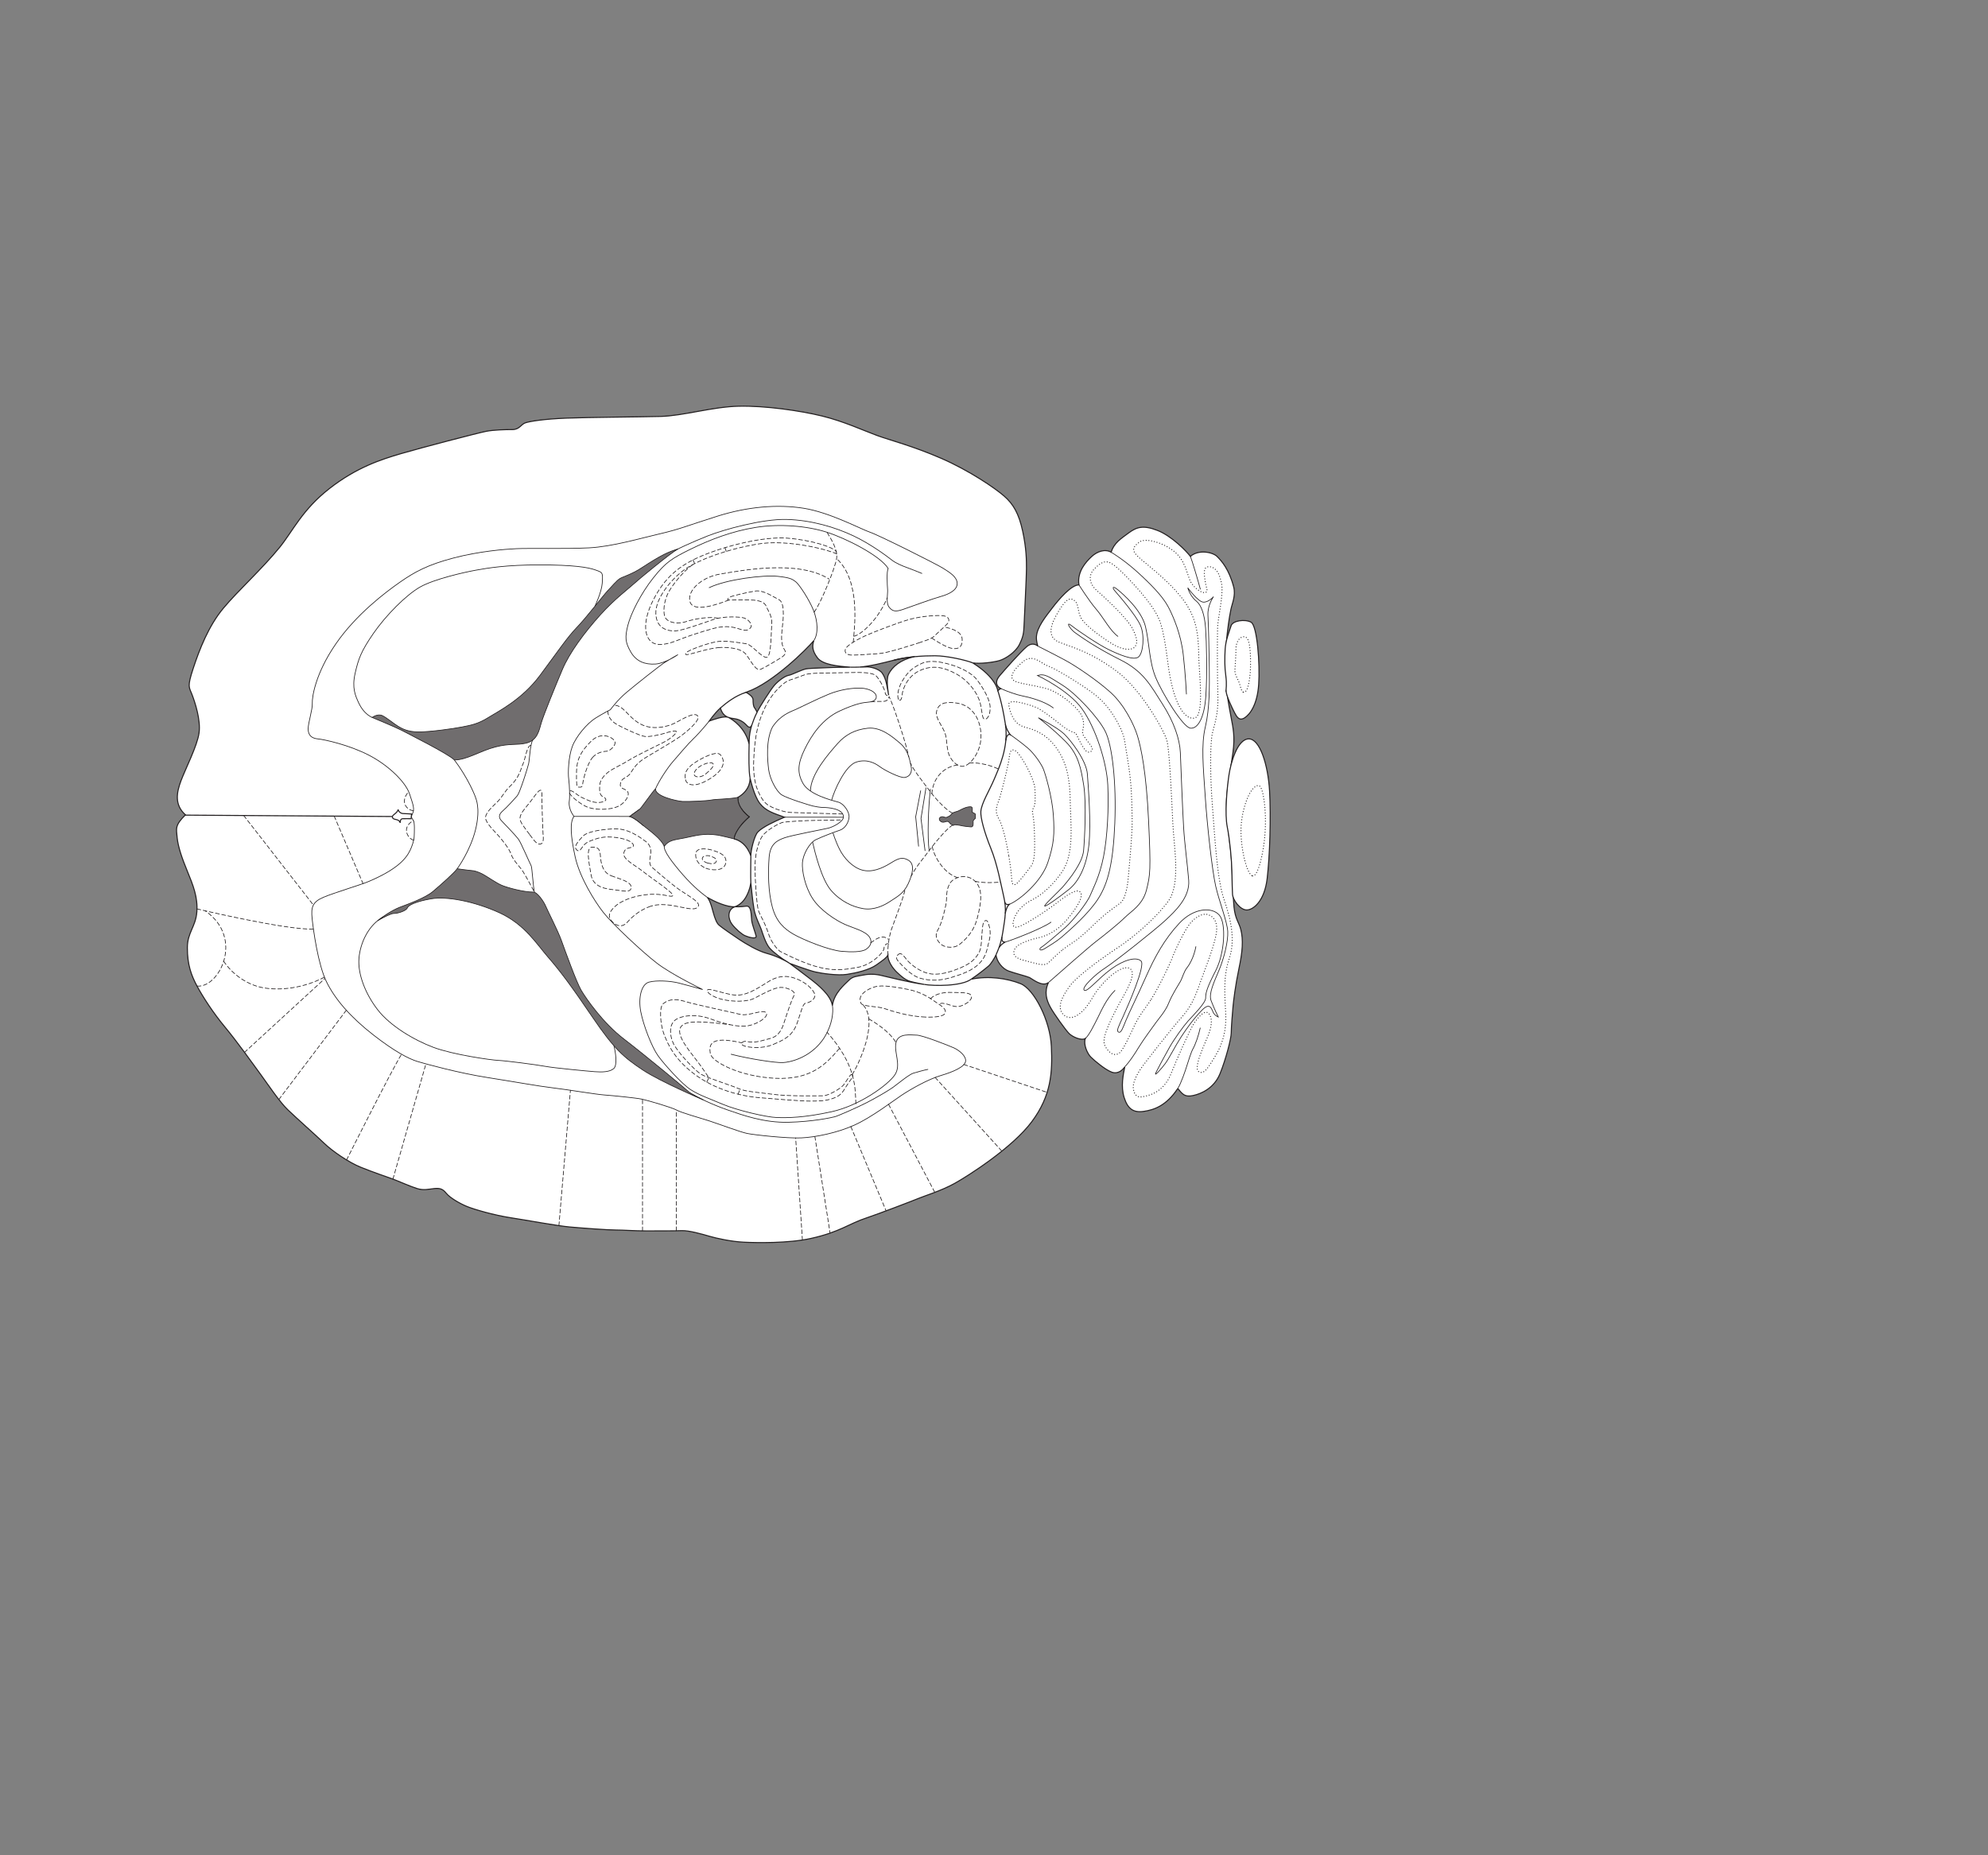 <?xml version="1.0" encoding="UTF-8" standalone="no"?>
<!-- Created with Inkscape (http://www.inkscape.org/) -->

<svg
   version="1.1"
   id="svg2"
   width="1440"
   height="1344"
   viewBox="0 0 1440 1344"
   xmlns="http://www.w3.org/2000/svg"
   xmlns:svg="http://www.w3.org/2000/svg">
  <rect x="0" y="0" width="1440" height="1344" fill="#808080" stroke="none"/>
  <defs
     id="defs6" />
  <g
     id="g8">
    <path
       d="m 853.146,788.499 c 3.412,4.274 5.119,6.411 11.1,5.135 5.98,-1.275 15.167,-5.323 19.447,-15.783 4.281,-10.46 8.139,-25.619 8.143,-29.463 0.004,-3.843 0.869,-14.734 1.3,-19.218 0.43,-4.484 1.723,-15.374 4.297,-27.544 2.574,-12.169 3.289,-20.637 1.307,-28.4 -1.256,-4.919 -4.049,-7.478 -4.896,-16.234 -0.844,-8.757 -1.464,-33.102 -2.31,-40.363 -0.847,-7.262 -3.181,-24.134 -3.171,-34.384 0.01,-10.252 3.227,-25.623 4.733,-37.153 1.506,-11.531 0.23,-17.086 -1.47,-26.054 -1.701,-8.971 -3.186,-17.515 -2.97,-19.649 0.215,-2.137 0.01,-10.467 -0.84,-14.736 -0.852,-4.274 0.444,-19.647 1.09,-25.412 0.395,-3.526 1.279,-10.836 2.692,-17.772 0.829,-4.07 3.644,-10.019 2.017,-16.25 -3.369,-12.89 -8.77,-18.847 -11.969,-22.053 -3.201,-3.207 -13.445,-5.319 -19.381,-0.115 -2.771,-3.633 -13.438,-14.746 -23.898,-18.813 -10.461,-4.068 -15.159,-2.364 -20.93,1.902 -5.769,4.265 -10.471,7.251 -12.613,13.868 -4.481,-2.566 -10.249,-0.437 -14.098,3.19 -3.846,3.627 -10.685,10.668 -9.201,20.492 -5.552,-0.005 -14.531,10.451 -19.235,16.639 -4.704,6.189 -11.105,13.87 -11.551,20.918 -0.216,3.416 1.061,6.832 1.061,6.832 0,0 -3.414,-3.418 -7.901,0.207 -4.488,3.627 -17.529,18.561 -19.88,21.337 -2.353,2.772 -3.637,6.616 0.845,9.183 l -2.137,1.492 c 0,0 -1.059,-9.397 -18.132,-20.09 5.123,0.858 15.161,-0.413 19.434,-1.69 4.272,-1.277 11.537,-5.969 14.318,-11.518 2.781,-5.55 3.212,-8.326 3.43,-14.091 0.221,-5.766 1.742,-35.021 1.748,-40.787 0.006,-5.765 0.014,-14.52 -2.75,-27.336 -2.766,-12.815 -6.817,-19.653 -13.43,-25.425 -6.615,-5.773 -25.242,-18.509 -45.674,-27.378 -20.706,-8.988 -36.931,-13.061 -46.324,-16.486 -9.392,-3.427 -24.121,-10.274 -39.92,-14.132 -15.799,-3.86 -40.994,-7.514 -60.214,-7.105 -19.22,0.408 -40.153,7.01 -56.811,7.42 -16.657,0.412 -51.466,0.592 -67.909,1.217 -16.444,0.626 -26.696,2.324 -29.901,3.389 -3.204,1.065 -4.275,4.908 -9.4,4.904 -5.126,-0.006 -13.454,0.199 -19.007,1.262 -5.554,1.062 -47.206,11.914 -61.731,16.172 -14.525,4.257 -32.255,10.005 -51.916,25.363 -19.662,15.357 -26.536,30.92 -35.916,42.461 -12.829,15.792 -30.14,31.363 -40.83,44.166 -10.69,12.804 -17.326,29.883 -21.823,43.545 -4.498,13.662 -3.002,13.45 -0.872,19.005 2.13,5.553 6.389,18.37 5.098,27.765 -1.29,9.395 -9.847,26.044 -13.059,34.583 -3.211,8.537 -4.928,17.506 3.18,24.774 -7.695,7.681 -6.629,9.817 -5.995,16.438 0.635,6.62 3.403,14.738 7.451,24.566 4.048,9.826 7.67,18.799 6.806,29.475 -0.865,10.677 -6.848,14.708 -6.858,25.833 -0.012,12.172 2.757,19.862 7.021,27.768 4.263,7.906 11.727,19.444 20.259,29.702 8.532,10.259 19.835,26.073 25.593,33.979 5.759,7.907 13.862,20.086 19.836,25.859 5.974,5.771 20.696,18.811 26.457,24.369 5.76,5.557 17.498,13.683 26.464,17.323 8.965,3.637 19.212,7.065 23.268,8.564 4.056,1.498 12.594,5.35 17.505,6.85 4.91,1.499 8.328,0.434 12.386,0.011 4.057,-0.423 6.192,0.219 8.752,3.425 2.559,3.206 9.815,7.484 15.153,9.624 5.336,2.14 19.213,6.211 31.811,8.145 12.597,1.934 33.094,5.797 42.703,6.66 9.609,0.864 27.546,2.162 32.884,2.167 5.339,0.005 14.094,0.654 21.996,0.662 7.9,0.007 20.927,0.02 26.052,-0.189 5.125,-0.209 14.946,2.577 20.07,4.076 5.123,1.5 15.798,3.859 24.981,4.294 9.182,0.436 32.191,0.872 48.477,-2.729 21.147,-4.679 27.346,-10.652 40.375,-14.911 7.465,-2.442 33.967,-12.567 38.026,-14.271 4.059,-1.706 16.021,-5.324 25.636,-10.654 9.615,-5.329 41.879,-25.8 55.991,-44.792 14.113,-18.992 14.983,-35.648 14.146,-54.442 -0.836,-18.793 -12.56,-41.653 -22.38,-45.506 -9.818,-3.854 -22.843,-5.788 -35.659,-3.238 5.343,-3.625 10.898,-8.105 12.609,-9.597 1.709,-1.494 4.491,-5.976 5.346,-8.111 0.422,5.126 4.902,10.256 8.958,11.754 4.056,1.499 13.237,3.857 15.157,4.713 1.921,0.856 9.389,7.27 13.878,3.644 -3.21,6.83 -1.507,12.597 1.265,17.725 2.771,5.129 11.302,16.881 13.648,19.233 2.347,2.351 8.75,5.347 11.742,3.641 -1.499,4.269 1.485,10.892 4.045,13.457 2.559,2.566 10.455,9.193 15.151,10.905 4.697,1.713 8.117,-1.914 9.4,-3.834 -1.072,5.337 -3.004,14.09 -0.448,22.208 2.556,8.117 6.61,11.111 14.085,10.05 7.475,-1.061 16.446,-4.041 24.787,-16.633 M 531.926,607.747 c 0,0 -0.852,-1.71 2.784,-7.258 0.488,-0.745 0.987,-1.447 1.487,-2.106 3.219,-4.244 6.423,-6.643 6.423,-6.643 0,0 -3.091,-2.191 -5.462,-5.626 -1.619,-2.345 -2.903,-5.27 -2.64,-8.475 9.614,-5.543 8.769,-14.086 8.769,-14.086 0,0 2.763,12.815 7.029,18.371 4.266,5.557 10.03,7.271 17.928,10.054 -8.33,3.623 -15.688,7.093 -19.229,10.659 -2.711,2.734 -5.352,14.09 -5.141,17.613 0,-0.107 -2.662,-10.022 -11.948,-12.503 z m 0.382,49.116 c 0,0 4.698,-1.277 7.907,-6.826 3.208,-5.549 3.64,-10.674 3.64,-10.674 0,0 1.269,13.668 2.331,19.435 1.063,5.767 4.474,12.177 5.325,14.74 0.851,2.564 2.981,9.613 5.753,13.032 2.773,3.419 10.03,8.338 10.03,8.338 0,0 4.908,2.994 4.694,2.994 -3.841,-2.566 -10.244,-5.562 -16.649,-7.277 -6.406,-1.714 -15.369,-7.062 -19.85,-10.055 -4.483,-2.994 -12.592,-8.554 -14.512,-10.264 -1.921,-1.71 -2.347,-3.419 -3.412,-6.197 -1.065,-2.777 -2.551,-11.319 -5.325,-14.098 5.336,3.208 14.514,7.274 20.068,6.852 z m 8.115,-0.42 c 4.057,-0.636 3.623,6.837 4.047,10.254 0.424,3.418 2.555,8.546 3.192,11.322 0.638,2.776 -5.766,0.848 -8.114,-0.222 -2.347,-1.069 -6.616,-4.704 -9.388,-8.337 -2.773,-3.632 -3.621,-10.467 2.148,-12.597 0,0 4.056,0.218 8.115,-0.42 z m 84.09,50.051 c -3.845,0.85 -6.62,0.634 -9.613,3.621 -2.992,2.986 -10.687,9.172 -11.977,18.353 -1.06,-7.688 -11.302,-15.599 -14.503,-18.164 -3.202,-2.567 -16.432,-12.402 -16.432,-12.402 0,0 13.877,5.138 18.573,6.21 4.697,1.073 16.228,2.792 23.062,1.73 6.835,-1.061 16.019,-3.187 21.148,-6.813 5.129,-3.625 7.265,-5.118 8.334,-7.04 -0.004,4.271 3.408,9.4 6.609,12.393 3.201,2.993 5.974,5.557 9.817,6.629 3.843,1.071 10.035,2.145 10.035,2.145 -10.25,-1.291 -27.115,-5.578 -31.813,-6.65 -4.697,-1.072 -9.394,-0.863 -13.24,-0.012 z M 661.84,475.787 c -9.184,2.127 -15.546,6.928 -18.329,12.905 -1.945,4.189 0.199,14.949 0.199,14.949 -1.062,-5.127 -1.483,-11.534 -4.682,-16.021 -2.273,-3.192 -8.751,-4.707 -11.526,-4.496 -0.757,0.057 -2.659,0.098 -5.075,0.131 8.043,-0.619 17.256,-3.015 25.151,-5.024 4.67,-1.188 9.524,-1.959 14.262,-2.444 z m -58.044,7.743 c -2.777,0.211 -16.871,0.41 -20.074,1.049 -3.204,0.637 -10.041,4.259 -12.603,4.685 -2.564,0.425 -7.479,4.051 -10.257,7.25 -2.78,3.201 -10.267,15.152 -12.191,18.781 -0.099,0.211 -0.209,0.439 -0.323,0.677 l -0.016,-0.061 c 0,0 -0.942,-2.112 -1.795,-3.18 -0.852,-1.068 -1.063,-3.417 -1.061,-5.768 0.002,-2.347 -3.158,-4.361 -5.079,-5.431 l -0.063,-0.034 c 0.301,-0.112 0.595,-0.215 0.876,-0.304 18.372,-6.389 43.166,-30.924 48.297,-37.112 -1.285,3.629 -1.289,7.26 2.551,12.388 3.83,5.117 14.892,6.203 24.062,6.852 -5.385,0.051 -10.894,0.098 -12.324,0.208 z m -72.001,37.09 c 4.058,0.429 7.045,2.781 8.326,4.064 1.279,1.282 2.771,3.419 4.269,1.071 l 0.013,0.004 c -0.928,3.132 -1.642,6.725 -1.732,10.671 -0.019,0.884 -0.039,1.781 -0.058,2.69 -2.552,-11.749 -11.885,-17.862 -14.874,-19.36 -2.989,-1.497 -10.746,1.485 -13.95,2.55 0,0 3.458,-5.25 7.979,-9.386 1.277,3.418 2.57,6.901 10.027,7.696"
       style="fill:#ffffff;fill-opacity:1;fill-rule:nonzero;stroke:none;stroke-width:0.1"
       id="path892" />
    <path
       d="m 853.146,788.499 c 3.412,4.274 5.119,6.411 11.1,5.135 5.98,-1.275 15.167,-5.323 19.447,-15.783 4.281,-10.46 8.139,-25.619 8.143,-29.463 0.004,-3.843 0.869,-14.734 1.3,-19.218 0.43,-4.484 1.723,-15.374 4.297,-27.544 2.574,-12.169 3.289,-20.637 1.307,-28.4 -1.256,-4.919 -4.049,-7.478 -4.896,-16.234 -0.844,-8.757 -1.464,-33.102 -2.31,-40.363 -0.847,-7.262 -3.181,-24.134 -3.171,-34.384 0.01,-10.252 3.227,-25.623 4.733,-37.153 1.506,-11.531 0.23,-17.086 -1.47,-26.054 -1.701,-8.971 -3.186,-17.515 -2.97,-19.649 0.215,-2.137 0.01,-10.467 -0.84,-14.736 -0.852,-4.274 0.444,-19.647 1.09,-25.412 0.395,-3.526 1.279,-10.836 2.692,-17.772 0.829,-4.07 3.644,-10.019 2.017,-16.25 -3.369,-12.89 -8.77,-18.847 -11.969,-22.053 -3.201,-3.207 -13.445,-5.319 -19.381,-0.115 -2.771,-3.633 -13.438,-14.746 -23.898,-18.813 -10.461,-4.068 -15.159,-2.364 -20.93,1.902 -5.769,4.265 -10.471,7.251 -12.613,13.868 -4.481,-2.566 -10.249,-0.437 -14.098,3.19 -3.846,3.627 -10.685,10.668 -9.201,20.492 -5.552,-0.005 -14.531,10.451 -19.235,16.639 -4.704,6.189 -11.105,13.87 -11.551,20.918 -0.216,3.416 1.061,6.832 1.061,6.832 0,0 -3.414,-3.418 -7.901,0.207 -4.488,3.627 -17.529,18.561 -19.88,21.337 -2.353,2.772 -3.637,6.616 0.845,9.183 l -2.137,1.492 c 0,0 -1.059,-9.397 -18.132,-20.09 5.123,0.858 15.161,-0.413 19.434,-1.69 4.272,-1.277 11.537,-5.969 14.318,-11.518 2.781,-5.55 3.212,-8.326 3.43,-14.091 0.221,-5.766 1.742,-35.021 1.748,-40.787 0.006,-5.765 0.014,-14.52 -2.75,-27.336 -2.766,-12.815 -6.817,-19.653 -13.43,-25.425 -6.615,-5.773 -25.242,-18.509 -45.674,-27.378 -20.706,-8.988 -36.931,-13.061 -46.324,-16.486 -9.392,-3.427 -24.121,-10.274 -39.92,-14.132 -15.799,-3.86 -40.994,-7.514 -60.214,-7.105 -19.22,0.408 -40.153,7.01 -56.811,7.42 -16.657,0.412 -51.466,0.592 -67.909,1.217 -16.444,0.626 -26.696,2.324 -29.901,3.389 -3.204,1.065 -4.275,4.908 -9.4,4.904 -5.126,-0.006 -13.454,0.199 -19.007,1.262 -5.554,1.062 -47.206,11.914 -61.731,16.172 -14.525,4.257 -32.255,10.005 -51.916,25.363 -19.662,15.357 -26.536,30.92 -35.916,42.461 -12.829,15.792 -30.14,31.363 -40.83,44.166 -10.69,12.804 -17.326,29.883 -21.823,43.545 -4.498,13.662 -3.002,13.45 -0.872,19.005 2.13,5.553 6.389,18.37 5.098,27.765 -1.29,9.395 -9.847,26.044 -13.059,34.583 -3.211,8.537 -4.928,17.506 3.18,24.774 -7.695,7.681 -6.629,9.817 -5.995,16.438 0.635,6.62 3.403,14.738 7.451,24.566 4.048,9.826 7.67,18.799 6.806,29.475 -0.865,10.677 -6.848,14.708 -6.858,25.833 -0.012,12.172 2.757,19.862 7.021,27.768 4.263,7.906 11.727,19.444 20.259,29.702 8.532,10.259 19.835,26.073 25.593,33.979 5.759,7.907 13.862,20.086 19.836,25.859 5.974,5.771 20.696,18.811 26.457,24.369 5.76,5.557 17.498,13.683 26.464,17.323 8.965,3.637 19.212,7.065 23.268,8.564 4.056,1.498 12.594,5.35 17.505,6.85 4.91,1.499 8.328,0.434 12.386,0.011 4.057,-0.423 6.192,0.219 8.752,3.425 2.559,3.206 9.815,7.484 15.153,9.624 5.336,2.14 19.213,6.211 31.811,8.145 12.597,1.934 33.094,5.797 42.703,6.66 9.609,0.864 27.546,2.162 32.884,2.167 5.339,0.005 14.094,0.654 21.996,0.662 7.9,0.007 20.927,0.02 26.052,-0.189 5.125,-0.209 14.946,2.577 20.07,4.076 5.123,1.5 15.798,3.859 24.981,4.294 9.182,0.436 32.191,0.872 48.477,-2.729 21.147,-4.679 27.346,-10.652 40.375,-14.911 7.465,-2.442 33.967,-12.567 38.026,-14.271 4.059,-1.706 16.021,-5.324 25.636,-10.654 9.615,-5.329 41.879,-25.8 55.991,-44.792 14.113,-18.992 14.983,-35.648 14.146,-54.442 -0.836,-18.793 -12.56,-41.653 -22.38,-45.506 -9.818,-3.854 -22.843,-5.788 -35.659,-3.238 5.343,-3.625 10.898,-8.105 12.609,-9.597 1.709,-1.494 4.491,-5.976 5.346,-8.111 0.422,5.126 4.902,10.256 8.958,11.754 4.056,1.499 13.237,3.857 15.157,4.713 1.921,0.856 9.389,7.27 13.878,3.644 -3.21,6.83 -1.507,12.597 1.265,17.725 2.771,5.129 11.302,16.881 13.648,19.233 2.347,2.351 8.75,5.347 11.742,3.641 -1.499,4.269 1.485,10.892 4.045,13.457 2.559,2.566 10.455,9.193 15.151,10.905 4.697,1.713 8.117,-1.914 9.4,-3.834 -1.072,5.337 -3.004,14.09 -0.448,22.208 2.556,8.117 6.61,11.111 14.085,10.05 7.475,-1.061 16.446,-4.041 24.787,-16.633 M 531.926,607.747 c 0,0 -0.852,-1.71 2.784,-7.258 0.488,-0.745 0.987,-1.447 1.487,-2.106 3.219,-4.244 6.423,-6.643 6.423,-6.643 0,0 -3.091,-2.191 -5.462,-5.626 -1.619,-2.345 -2.903,-5.27 -2.64,-8.475 9.614,-5.543 8.769,-14.086 8.769,-14.086 0,0 2.763,12.815 7.029,18.371 4.266,5.557 10.03,7.271 17.928,10.054 -8.33,3.623 -15.688,7.093 -19.229,10.659 -2.711,2.734 -5.352,14.09 -5.141,17.613 0,-0.107 -2.662,-10.022 -11.948,-12.503 z m 0.382,49.116 c 0,0 4.698,-1.277 7.907,-6.826 3.208,-5.549 3.64,-10.674 3.64,-10.674 0,0 1.269,13.668 2.331,19.435 1.063,5.767 4.474,12.177 5.325,14.74 0.851,2.564 2.981,9.613 5.753,13.032 2.773,3.419 10.03,8.338 10.03,8.338 0,0 4.908,2.994 4.694,2.994 -3.841,-2.566 -10.244,-5.562 -16.649,-7.277 -6.406,-1.714 -15.369,-7.062 -19.85,-10.055 -4.483,-2.994 -12.592,-8.554 -14.512,-10.264 -1.921,-1.71 -2.347,-3.419 -3.412,-6.197 -1.065,-2.777 -2.551,-11.319 -5.325,-14.098 5.336,3.208 14.514,7.274 20.068,6.852 z m 8.115,-0.42 c 4.057,-0.636 3.623,6.837 4.047,10.254 0.424,3.418 2.555,8.546 3.192,11.322 0.638,2.776 -5.766,0.848 -8.114,-0.222 -2.347,-1.069 -6.616,-4.704 -9.388,-8.337 -2.773,-3.632 -3.621,-10.467 2.148,-12.597 0,0 4.056,0.218 8.115,-0.42 z m 84.09,50.051 c -3.845,0.85 -6.62,0.634 -9.613,3.621 -2.992,2.986 -10.687,9.172 -11.977,18.353 -1.06,-7.688 -11.302,-15.599 -14.503,-18.164 -3.202,-2.567 -16.432,-12.402 -16.432,-12.402 0,0 13.877,5.138 18.573,6.21 4.697,1.073 16.228,2.792 23.062,1.73 6.835,-1.061 16.019,-3.187 21.148,-6.813 5.129,-3.625 7.265,-5.118 8.334,-7.04 -0.004,4.271 3.408,9.4 6.609,12.393 3.201,2.993 5.974,5.557 9.817,6.629 3.843,1.071 10.035,2.145 10.035,2.145 -10.25,-1.291 -27.115,-5.578 -31.813,-6.65 -4.697,-1.072 -9.394,-0.863 -13.24,-0.012 z M 661.84,475.787 c -9.184,2.127 -15.546,6.928 -18.329,12.905 -1.945,4.189 0.199,14.949 0.199,14.949 -1.062,-5.127 -1.483,-11.534 -4.682,-16.021 -2.273,-3.192 -8.751,-4.707 -11.526,-4.496 -0.757,0.057 -2.659,0.098 -5.075,0.131 8.043,-0.619 17.256,-3.015 25.151,-5.024 4.67,-1.188 9.524,-1.959 14.262,-2.444 z m -58.044,7.743 c -2.777,0.211 -16.871,0.41 -20.074,1.049 -3.204,0.637 -10.041,4.259 -12.603,4.685 -2.564,0.425 -7.479,4.051 -10.257,7.25 -2.78,3.201 -10.267,15.152 -12.191,18.781 -0.099,0.211 -0.209,0.439 -0.323,0.677 l -0.016,-0.061 c 0,0 -0.942,-2.112 -1.795,-3.18 -0.852,-1.068 -1.063,-3.417 -1.061,-5.768 0.002,-2.347 -3.158,-4.361 -5.079,-5.431 l -0.063,-0.034 c 0.301,-0.112 0.595,-0.215 0.876,-0.304 18.372,-6.389 43.166,-30.924 48.297,-37.112 -1.285,3.629 -1.289,7.26 2.551,12.388 3.83,5.117 14.892,6.203 24.062,6.852 -5.385,0.051 -10.894,0.098 -12.324,0.208 z m -72.001,37.09 c 4.058,0.429 7.045,2.781 8.326,4.064 1.279,1.282 2.771,3.419 4.269,1.071 l 0.013,0.004 c -0.928,3.132 -1.642,6.725 -1.732,10.671 -0.019,0.884 -0.039,1.781 -0.058,2.69 -2.552,-11.749 -11.885,-17.862 -14.874,-19.36 -2.989,-1.497 -10.746,1.485 -13.95,2.55 0,0 3.458,-5.25 7.979,-9.386 1.277,3.418 2.57,6.901 10.027,7.696 z"
       style="fill:none;stroke:#231f20;stroke-width:0.75;stroke-linecap:butt;stroke-linejoin:miter;stroke-miterlimit:4;stroke-dasharray:none;stroke-opacity:1"
       id="path894" />
    <path
       d="m 888.054,500.092 c 0.039,3.901 4.636,13.155 6.166,16.139 1.532,2.986 3.365,6.268 7.24,3.828 3.876,-2.44 9.206,-9.396 10.256,-24.109 1.049,-14.713 -1.039,-42.897 -5.564,-45.25 -4.525,-2.356 -13.213,-1.067 -14.375,2.547 -1.164,3.611 -4.019,10.571 -4.352,17.162 -0.353,6.988 -0.445,12.537 0.525,19.482 0.751,5.383 0.104,10.201 0.104,10.201"
       style="fill:#ffffff;fill-opacity:1;fill-rule:nonzero;stroke:none;stroke-width:0.1"
       id="path896" />
    <path
       d="m 888.054,500.092 c 0.039,3.901 4.636,13.155 6.166,16.139 1.532,2.986 3.365,6.268 7.24,3.828 3.876,-2.44 9.206,-9.396 10.256,-24.109 1.049,-14.713 -1.039,-42.897 -5.564,-45.25 -4.525,-2.356 -13.213,-1.067 -14.375,2.547 -1.164,3.611 -4.019,10.571 -4.352,17.162 -0.353,6.988 -0.445,12.537 0.525,19.482 0.751,5.383 0.104,10.201 0.104,10.201 z"
       style="fill:none;stroke:#231f20;stroke-width:0.75;stroke-linecap:butt;stroke-linejoin:miter;stroke-miterlimit:4;stroke-dasharray:none;stroke-opacity:1"
       id="path898" />
    <path
       d="m 892.758,647.609 c 0.044,4.201 5.521,11.645 10.322,11.597 4.798,-0.05 12.836,-6.433 14.77,-22.655 1.935,-16.222 2.843,-44.736 1.749,-63.629 -1.093,-18.89 -6.986,-37.734 -15.087,-37.651 -8.1,0.083 -13.028,16.937 -14.427,26.853 -1.4,9.915 -3.021,27.334 -1.125,36.916 1.9,9.582 3.256,24.871 3.327,31.772 0.071,6.9 0.471,16.797 0.471,16.797"
       style="fill:#ffffff;fill-opacity:1;fill-rule:nonzero;stroke:none;stroke-width:0.1"
       id="path900" />
    <path
       d="m 892.758,647.609 c 0.044,4.201 5.521,11.645 10.322,11.597 4.798,-0.05 12.836,-6.433 14.77,-22.655 1.935,-16.222 2.843,-44.736 1.749,-63.629 -1.093,-18.89 -6.986,-37.734 -15.087,-37.651 -8.1,0.083 -13.028,16.937 -14.427,26.853 -1.4,9.915 -3.021,27.334 -1.125,36.916 1.9,9.582 3.256,24.871 3.327,31.772 0.071,6.9 0.471,16.797 0.471,16.797 z"
       style="fill:none;stroke:#231f20;stroke-width:0.75;stroke-linecap:butt;stroke-linejoin:miter;stroke-miterlimit:4;stroke-dasharray:none;stroke-opacity:1"
       id="path902" />
    <path
       d="m 269.559,519.729 c -3.843,-1.711 -7.469,-5.559 -9.813,-10.686 -2.345,-5.128 -4.901,-10.683 -2.543,-21.143 2.36,-10.463 4.286,-16.013 13.268,-29.03 8.981,-13.019 23.73,-27.954 33.986,-33.709 10.255,-5.757 32.042,-10.648 40.372,-12.135 8.33,-1.486 21.571,-3.822 46.13,-3.801 24.559,0.025 35.02,1.742 40.357,3.67 5.337,1.928 5.437,1.707 4.903,9.614 -0.433,6.406 -5.287,16.653 -5.287,16.653"
       style="fill:none;stroke:#231f20;stroke-width:0.5;stroke-linecap:butt;stroke-linejoin:miter;stroke-miterlimit:4;stroke-dasharray:none;stroke-opacity:1"
       id="path904" />
    <path
       d="m 284.226,591.496 c 10e-4,-1.068 3.846,-2.773 4.169,-5.121 0.212,1.707 2.133,2.991 3.627,2.993 1.495,0.002 6.087,0.326 6.087,0.326 l -0.324,3.416 c 0,0 -5.125,-0.111 -6.193,-0.006 -1.069,0.106 -1.817,1.066 -1.711,2.988 -1.171,-3.738 -5.658,-1.286 -5.655,-4.596 z"
       style="fill:none;stroke:#231f20;stroke-width:0.75;stroke-linecap:butt;stroke-linejoin:miter;stroke-miterlimit:4;stroke-dasharray:none;stroke-opacity:1"
       id="path906" />
    <path
       d="m 444.658,757.575 c 1.063,3.631 2.762,13.883 -0.016,16.444 -2.779,2.56 -8.331,2.768 -13.883,2.335 -5.552,-0.432 -28.827,-2.589 -35.872,-3.878 -7.047,-1.288 -28.826,-4.084 -33.95,-4.303 -5.125,-0.218 -32.669,-4.088 -46.973,-9.44 -14.302,-5.353 -31.377,-15.619 -40.335,-27.159 -8.958,-11.54 -14.497,-25.853 -13.631,-37.171 0.864,-11.317 7.07,-24.764 17.966,-30.306"
       style="fill:none;stroke:#231f20;stroke-width:0.5;stroke-linecap:butt;stroke-linejoin:miter;stroke-miterlimit:4;stroke-dasharray:none;stroke-opacity:1"
       id="path908" />
    <path
       d="m 497.585,790.938 c 8.752,4.494 18.144,9.2 29.244,13.055 11.101,3.854 26.471,9.421 44.196,9.01 17.725,-0.409 31.394,-3.386 33.745,-4.025 2.35,-0.638 16.022,-6.604 23.073,-10.228 7.05,-3.624 15.811,-8.741 19.016,-11.086 3.205,-2.347 11.754,-9.386 14.744,-10.237 2.991,-0.851 7.264,-2.129 10.682,-2.766"
       style="fill:none;stroke:#231f20;stroke-width:0.5;stroke-linecap:butt;stroke-linejoin:miter;stroke-miterlimit:4;stroke-dasharray:none;stroke-opacity:1"
       id="path910" />
    <path
       d="m 331.171,629.338 c 3.421,-4.694 12.029,-18.587 14.339,-33.514 1.289,-8.326 0.392,-12.324 0.013,-14.521 -0.849,-4.912 -7.455,-19.013 -16.413,-30.766"
       style="fill:none;stroke:#231f20;stroke-width:0.5;stroke-linecap:butt;stroke-linejoin:miter;stroke-miterlimit:4;stroke-dasharray:none;stroke-opacity:1"
       id="path912" />
    <path
       d="m 273.691,666.869 c 2.778,-2.346 10.257,-7.465 15.811,-9.595 5.555,-2.13 18.372,-6.603 24.142,-11.509 5.771,-4.906 14.961,-13.013 17.527,-16.427 3.843,0.644 12.17,1.507 12.17,1.507 0,0 2.99,0.644 6.191,2.355 3.202,1.711 9.818,6.416 13.873,8.128 4.056,1.712 15.572,4.926 23.059,4.933 2.563,0.003 7.254,6.413 8.959,10.472 1.704,4.059 8.526,17.093 11.294,24.783 2.769,7.69 10.863,30.121 14.275,35.89 3.41,5.769 15.567,23.504 30.931,35.264 15.364,11.76 45.238,36.559 46.731,38.056 1.493,1.497 10.672,6.002 10.672,6.002 0,0 -30.526,-12.854 -43.758,-21.623 -13.231,-8.767 -20.486,-14.753 -36.267,-38.045 -15.78,-23.291 -23.672,-33.763 -32.418,-43.808 -7.946,-9.124 -16.847,-23.72 -35.205,-32.066 -18.357,-8.346 -38.214,-11.995 -49.32,-10.083 -11.106,1.911 -16.661,4.682 -17.304,6.603 -0.642,1.921 -6.39,4.052 -10.04,4.048 -1.708,-0.002 -6.836,2.557 -11.323,5.115"
       style="fill:#706d6e;fill-opacity:1;fill-rule:nonzero;stroke:none;stroke-width:0.1"
       id="path914" />
    <path
       d="m 273.691,666.869 c 2.778,-2.346 10.257,-7.465 15.811,-9.595 5.555,-2.13 18.372,-6.603 24.142,-11.509 5.771,-4.906 14.961,-13.013 17.527,-16.427 3.843,0.644 12.17,1.507 12.17,1.507 0,0 2.99,0.644 6.191,2.355 3.202,1.711 9.818,6.416 13.873,8.128 4.056,1.712 15.572,4.926 23.059,4.933 2.563,0.003 7.254,6.413 8.959,10.472 1.704,4.059 8.526,17.093 11.294,24.783 2.769,7.69 10.863,30.121 14.275,35.89 3.41,5.769 15.567,23.504 30.931,35.264 15.364,11.76 45.238,36.559 46.731,38.056 1.493,1.497 10.672,6.002 10.672,6.002 0,0 -30.526,-12.854 -43.758,-21.623 -13.231,-8.767 -20.486,-14.753 -36.267,-38.045 -15.78,-23.291 -23.672,-33.763 -32.418,-43.808 -7.946,-9.124 -16.847,-23.72 -35.205,-32.066 -18.357,-8.346 -38.214,-11.995 -49.32,-10.083 -11.106,1.911 -16.661,4.682 -17.304,6.603 -0.642,1.921 -6.39,4.052 -10.04,4.048 -1.708,-0.002 -6.836,2.557 -11.323,5.115 z"
       style="fill:none;stroke:#231f20;stroke-width:0.5;stroke-linecap:butt;stroke-linejoin:miter;stroke-miterlimit:4;stroke-dasharray:none;stroke-opacity:1"
       id="path916" />
    <path
       d="m 415.772,591.406 40.36,0.039"
       style="fill:none;stroke:#231f20;stroke-width:0.5;stroke-linecap:butt;stroke-linejoin:miter;stroke-miterlimit:4;stroke-dasharray:none;stroke-opacity:1"
       id="path918" />
    <path
       d="m 415.772,591.406 c -3.2,-4.06 -3.835,-8.544 -3.407,-11.107 0.43,-2.562 0.225,-11.318 -0.411,-15.802 -0.637,-4.486 -0.199,-16.231 2.585,-23.703 2.783,-7.471 10.906,-16.86 16.676,-20.485 5.769,-3.625 10.896,-6.182 10.896,-6.182 0,0 5.133,-7.043 11.757,-12.587 6.626,-5.547 23.722,-19.198 27.782,-21.757 4.06,-2.558 9.402,-5.542 9.402,-5.542 0,0 -9.189,6.396 -16.45,6.817 -7.261,0.42 -13.665,-1.722 -17.716,-8.772 -4.051,-7.051 -4.261,-10.682 -2.117,-19.222 2.143,-8.54 9.417,-23.054 18.397,-34.364 8.98,-11.31 13.254,-14.082 27.141,-20.902 13.887,-6.821 29.909,-12.999 47.208,-15.758 17.301,-2.76 37.158,-1.033 51.249,3.466 14.09,4.497 38.636,16.907 44.607,26.308 -1.284,2.135 -0.653,12.171 -0.442,15.374 0.211,3.205 -1.291,9.609 1.056,12.602 2.347,2.991 4.481,3.634 10.034,1.718 5.555,-1.918 21.149,-7.668 27.344,-9.371 6.195,-1.703 11.963,-4.687 11.969,-9.385 0.003,-4.698 -5.12,-7.906 -10.241,-11.115 -5.123,-3.207 -46.531,-23.961 -52.935,-26.101 -6.404,-2.143 -29.03,-14.336 -48.032,-17.343 -19.003,-3.009 -40.788,-1.108 -62.362,5.706 -21.575,6.813 -27.77,9.584 -41.654,12.773 -13.884,3.19 -34.603,9.364 -51.475,10.204 -16.871,0.837 -43.778,0.17 -52.533,0.589 -8.756,0.419 -27.123,1.897 -45.706,6.79 -18.583,4.894 -27.984,10.011 -38.669,17.474 -10.684,7.465 -31.627,23.248 -46.382,44.589 -14.755,21.341 -17.334,38.421 -17.125,43.12 0.21,4.698 -3.003,14.092 -3.007,18.576 -0.004,4.485 2.343,6.836 7.04,7.268 4.698,0.431 22.419,4.291 36.933,11.779 14.514,7.489 26.675,19.673 29.443,28.003 2.769,8.331 3.954,11.162 1.908,14.95 -0.748,1.388 -0.642,2.349 0.85,4.272 1.12,1.436 0.74,8.756 0.63,11.746 -0.11,2.989 -1.723,7.359 -2.892,9.821 -2.89,6.083 -9.129,13.765 -29.812,22.608 -5.982,2.556 -24.779,8.091 -32.897,11.5 -8.118,3.41 -9.189,7.252 -8.343,15.368 0.847,8.115 4.24,33.317 10.421,45.923 6.18,12.605 17.206,25.448 33.917,38.47 15.364,11.974 25.609,17.322 32.014,19.25 6.405,1.928 29.889,8.357 50.387,11.579 20.497,3.223 36.724,6.228 47.614,7.519 10.89,1.293 31.174,4.728 37.366,5.161 6.192,0.434 23.062,2.157 27.118,3.016 4.056,0.857 21.776,6 25.191,7.925 3.415,1.925 16.651,5.567 23.91,7.923 7.258,2.356 21.989,7.922 27.112,8.995 5.125,1.073 28.826,3.659 39.077,3.241 10.25,-0.417 26.269,-3.606 38.874,-9.36 12.605,-5.754 27.564,-17.272 33.974,-21.536 6.411,-4.265 19.017,-11.514 28.416,-14.281 9.399,-2.767 17.303,-6.39 17.948,-10.234 0.644,-3.842 -4.69,-8.119 -8.533,-9.831 -3.842,-1.712 -22.84,-9.204 -26.899,-9.208 -4.057,-0.004 -13.238,-1.721 -14.953,5.325 -1.715,7.045 4.042,16.233 -0.877,23.49 -4.918,7.255 -25.433,22.184 -45.724,26.65 -20.292,4.465 -32.036,4.454 -39.723,4.233 -7.688,-0.221 -29.251,-5.367 -39.285,-9.647 -10.032,-4.28 -16.65,-6.422 -23.053,-10.485 -6.403,-4.064 -19.202,-18.384 -23.68,-24.581 -4.479,-6.197 -10.657,-22.006 -12.569,-32.045 -1.913,-10.038 0.445,-19.859 5.999,-21.348 5.554,-1.49 15.59,-0.84 21.568,0.661 5.978,1.5 17.293,4.714 17.293,4.714 0,0 -22.199,-10.699 -33.082,-19.037 -10.883,-8.338 -32.433,-28.646 -38.831,-36.767 -6.399,-8.121 -17.273,-25.643 -20.462,-40.38 -3.189,-14.738 -4.041,-25.016 -0.827,-29.258 z"
       style="fill:none;stroke:#231f20;stroke-width:0.5;stroke-linecap:butt;stroke-linejoin:miter;stroke-miterlimit:4;stroke-dasharray:none;stroke-opacity:1"
       id="path920" />
    <path
       d="m 485.142,400.56 c 4.487,-2.346 16.237,-7.886 27.56,-12.36 11.322,-4.475 39.304,-12.348 57.028,-11.905 17.725,0.444 35.23,5.586 48.679,12.006 13.446,6.418 24.969,15.397 27.743,17.536 2.775,2.138 7.258,4.065 10.887,5.349 3.629,1.285 10.886,4.281 10.886,4.281"
       style="fill:none;stroke:#231f20;stroke-width:0.5;stroke-linecap:butt;stroke-linejoin:miter;stroke-miterlimit:4;stroke-dasharray:none;stroke-opacity:1"
       id="path922" />
    <path
       d="m 490.91,397.79 c -5.341,2.984 -28.636,22.181 -32.056,25.38 -3.419,3.201 -13.517,10.626 -23.938,22.188 -11.544,12.802 -22.449,27.526 -27.586,39.694 -5.136,12.167 -13.484,32.659 -15.198,38.423 -1.714,5.766 -2.788,13.025 -11.332,14.939 -6.674,1.495 -11.532,-0.011 -22.212,2.755 -10.679,2.765 -20.509,9.376 -29.478,9.368 -4.053,-4.275 -34.363,-19.466 -38.418,-21.605 -4.056,-2.139 -21.133,-9.203 -21.133,-9.203 0,0 4.06,-2.984 7.476,-1.273 3.415,1.71 8.749,6.201 11.31,7.698 2.561,1.497 6.616,4.063 14.945,4.072 8.328,0.007 24.987,-2.326 31.395,-3.601 6.407,-1.275 11.533,-2.125 19.012,-6.816 7.478,-4.69 24.357,-13.004 37.4,-30.502 13.043,-17.5 19.886,-27.743 26.726,-34.783 6.841,-7.041 19.028,-23.045 22.235,-26.459 3.206,-3.414 6.84,-7.682 8.977,-8.961 2.136,-1.279 8.604,-3.096 15.596,-7.673 14.85,-9.723 20.118,-11.886 26.279,-13.641"
       style="fill:#706d6e;fill-opacity:1;fill-rule:nonzero;stroke:none;stroke-width:0.1"
       id="path924" />
    <path
       d="m 490.91,397.79 c -5.341,2.984 -28.636,22.181 -32.056,25.38 -3.419,3.201 -13.517,10.626 -23.938,22.188 -11.544,12.802 -22.449,27.526 -27.586,39.694 -5.136,12.167 -13.484,32.659 -15.198,38.423 -1.714,5.766 -2.788,13.025 -11.332,14.939 -6.674,1.495 -11.532,-0.011 -22.212,2.755 -10.679,2.765 -20.509,9.376 -29.478,9.368 -4.053,-4.275 -34.363,-19.466 -38.418,-21.605 -4.056,-2.139 -21.133,-9.203 -21.133,-9.203 0,0 4.06,-2.984 7.476,-1.273 3.415,1.71 8.749,6.201 11.31,7.698 2.561,1.497 6.616,4.063 14.945,4.072 8.328,0.007 24.987,-2.326 31.395,-3.601 6.407,-1.275 11.533,-2.125 19.012,-6.816 7.478,-4.69 24.357,-13.004 37.4,-30.502 13.043,-17.5 19.886,-27.743 26.726,-34.783 6.841,-7.041 19.028,-23.045 22.235,-26.459 3.206,-3.414 6.84,-7.682 8.977,-8.961 2.136,-1.279 8.604,-3.096 15.596,-7.673 14.85,-9.723 20.118,-11.886 26.279,-13.641 z"
       style="fill:none;stroke:#231f20;stroke-width:0.5;stroke-linecap:butt;stroke-linejoin:miter;stroke-miterlimit:4;stroke-dasharray:none;stroke-opacity:1"
       id="path926" />
    <path
       d="m 589.507,464.082 c 3.422,-5.121 2.789,-14.091 -0.193,-21.783 -2.982,-7.689 -10.445,-19.015 -13.006,-20.939 -2.561,-1.925 -4.096,-2.913 -13.023,-3.856 -10.249,-1.078 -36.946,2.1 -49.765,8.282"
       style="fill:none;stroke:#231f20;stroke-width:0.5;stroke-linecap:butt;stroke-linejoin:miter;stroke-miterlimit:4;stroke-dasharray:none;stroke-opacity:1"
       id="path928" />
    <path
       d="m 542.613,539.12 c -0.195,9.193 -0.293,19.379 0.674,24.433"
       style="fill:none;stroke:#231f20;stroke-width:0.75;stroke-linecap:butt;stroke-linejoin:miter;stroke-miterlimit:4;stroke-dasharray:none;stroke-opacity:1"
       id="path930" />
    <path
       d="m 609.794,689.182 c 6.42,0.533 14.308,0.654 17.512,-1.478 3.206,-2.133 4.751,-5.227 2.572,-8.753 -2.771,-4.487 -11.953,-6.631 -18.143,-9.413 -6.191,-2.783 -17.715,-10.054 -23.259,-18.815 -5.543,-8.76 -7.668,-20.08 -7.236,-25.846 0.432,-5.765 4.926,-14.303 9.839,-16.648 4.915,-2.344 13.46,-5.539 17.304,-6.817 3.845,-1.278 6.411,-5.759 6.63,-9.603 0.216,-3.844 -3.949,-9.68 -7.679,-10.685 -5.549,-1.5 -21.135,-5.573 -25.612,-13.477 -4.478,-7.906 -3.831,-14.525 1.091,-24.771 4.921,-10.247 12.833,-21.983 25.225,-27.738 12.391,-5.755 17.729,-6.176 20.079,-6.388 2.349,-0.21 6.621,-0.633 6.625,-4.05 0.002,-3.417 -5.547,-5.985 -11.099,-6.204 -5.554,-0.218 -14.736,0.84 -23.495,4.463 -8.76,3.622 -19.229,8.95 -23.5,10.868 -4.274,1.918 -11.17,4.007 -17.098,12.797 -4.92,9.605 -3.651,23.914 -2.804,30.749 0.848,6.834 5.538,15.807 9.378,18.373 3.842,2.567 20.708,7.709 22.629,8.135 1.922,0.431 5.338,1.075 7.901,1.077 2.562,0.003 14.306,0.615 14.301,6.848 -0.002,3.416 -7.481,7.253 -10.899,8.104 -3.418,0.851 -26.484,5.099 -31.825,7.017 -5.341,1.916 -10.368,4.387 -11.118,14.083 -0.865,11.104 -0.664,25.198 2.315,36.092 2.98,10.894 8.74,15.811 15.357,19.661 6.616,3.85 25.394,11.616 35.009,12.419 z"
       style="fill:none;stroke:#231f20;stroke-width:0.5;stroke-linecap:butt;stroke-linejoin:miter;stroke-miterlimit:4;stroke-dasharray:none;stroke-opacity:1"
       id="path932" />
    <path
       d="m 610.912,592.018 -42.668,-0.04"
       style="fill:none;stroke:#231f20;stroke-width:0.5;stroke-linecap:butt;stroke-linejoin:miter;stroke-miterlimit:4;stroke-dasharray:none;stroke-opacity:1"
       id="path934" />
    <path
       d="m 602.385,579.678 c 1.929,-7.259 9.886,-25.029 17.79,-27.585 7.904,-2.554 13.88,0.867 17.294,3.433 3.414,2.566 14.513,8.129 17.717,7.705 3.204,-0.424 5.982,-2.984 4.706,-8.537 -1.275,-5.554 -2.338,-11.533 -7.885,-16.237 -5.549,-4.703 -13.87,-11.972 -23.48,-10.914 -9.611,1.059 -16.242,4.856 -21.793,11.084 -6.841,7.682 -19.668,22.484 -19.68,34.442"
       style="fill:none;stroke:#231f20;stroke-width:0.5;stroke-linecap:butt;stroke-linejoin:miter;stroke-miterlimit:4;stroke-dasharray:none;stroke-opacity:1"
       id="path936" />
    <path
       d="m 728.605,536.393 c 0.216,-2.562 1.353,-4.91 3.061,-4.267 0,0 -2.987,-4.059 -3.41,-7.478"
       style="fill:none;stroke:#231f20;stroke-width:0.75;stroke-linecap:butt;stroke-linejoin:miter;stroke-miterlimit:4;stroke-dasharray:none;stroke-opacity:1"
       id="path938" />
    <path
       d="m 731.55,654.916 c 7.049,-2.983 22.651,-15.995 27.362,-29.871 4.712,-13.877 4.932,-21.136 4.09,-34.378 -0.841,-13.241 -5.738,-29.902 -7.229,-33.534 -1.491,-3.633 -6.395,-11.11 -11.731,-15.599 -5.334,-4.49 -12.376,-9.408 -12.376,-9.408"
       style="fill:none;stroke:#231f20;stroke-width:0.5;stroke-linecap:butt;stroke-linejoin:miter;stroke-miterlimit:4;stroke-dasharray:none;stroke-opacity:1"
       id="path940" />
    <path
       d="m 728.126,661.746 c 0.645,-3.203 1.714,-5.978 3.424,-6.83 0,0 -3.205,1.492 -3.842,-1.712"
       style="fill:none;stroke:#231f20;stroke-width:0.75;stroke-linecap:butt;stroke-linejoin:miter;stroke-miterlimit:4;stroke-dasharray:none;stroke-opacity:1"
       id="path942" />
    <path
       d="m 728.107,682.461 c 3.418,-0.851 26.489,-9.586 33.326,-14.49"
       style="fill:none;stroke:#231f20;stroke-width:0.5;stroke-linecap:butt;stroke-linejoin:miter;stroke-miterlimit:4;stroke-dasharray:none;stroke-opacity:1"
       id="path944" />
    <path
       d="m 723.619,686.514 c 1.283,-2.135 2.992,-3.201 4.488,-4.053 0,0 -2.99,0.638 -2.346,-3.633"
       style="fill:none;stroke:#231f20;stroke-width:0.75;stroke-linecap:butt;stroke-linejoin:miter;stroke-miterlimit:4;stroke-dasharray:none;stroke-opacity:1"
       id="path946" />
    <path
       d="m 721.478,691.636 c 1.07,-2.561 3.424,-6.91 4.928,-16.437 1.718,-10.89 2.791,-16.441 0.664,-25.626 -2.126,-9.184 -4.676,-23.495 -9.362,-35.031 -4.688,-11.536 -7.568,-22.182 -7.236,-26.7 0.433,-5.98 6.207,-15.156 9.633,-23.268 3.423,-8.112 10.699,-23.48 8.151,-39.926 -2.548,-16.446 -5.529,-24.35 -5.529,-24.35"
       style="fill:none;stroke:#231f20;stroke-width:0.75;stroke-linecap:butt;stroke-linejoin:miter;stroke-miterlimit:4;stroke-dasharray:none;stroke-opacity:1"
       id="path948" />
    <path
       d="m 134.102,590.499 149.91,0.997"
       style="fill:none;stroke:#231f20;stroke-width:0.75;stroke-linecap:butt;stroke-linejoin:miter;stroke-miterlimit:4;stroke-dasharray:none;stroke-opacity:1"
       id="path950" />
    <path
       d="m 543.855,639.363 c -0.211,-2.99 0.019,-19.113 0.019,-19.113"
       style="fill:none;stroke:#231f20;stroke-width:0.75;stroke-linecap:butt;stroke-linejoin:miter;stroke-miterlimit:4;stroke-dasharray:none;stroke-opacity:1"
       id="path952" />
    <path
       d="m 512.24,650.011 c -5.975,-4.277 -12.802,-10.477 -20.268,-19.453 -7.466,-8.976 -13.011,-16.668 -10.019,-19.228"
       style="fill:none;stroke:#231f20;stroke-width:0.5;stroke-linecap:butt;stroke-linejoin:miter;stroke-miterlimit:4;stroke-dasharray:none;stroke-opacity:1"
       id="path954" />
    <path
       d="m 862.265,403.051 c 1.279,3.205 5.537,17.517 7.238,23.925"
       style="fill:none;stroke:#231f20;stroke-width:0.5;stroke-linecap:butt;stroke-linejoin:miter;stroke-miterlimit:4;stroke-dasharray:none;stroke-opacity:1"
       id="path956" />
    <path
       d="m 804.824,400.008 c 9.605,5.989 17.073,12.188 26.248,21.166 9.174,8.977 13.224,14.534 15.996,20.089 2.771,5.556 8.312,17.945 10.006,32.896 1.693,14.951 2.322,28.832 2.322,28.832"
       style="fill:none;stroke:#231f20;stroke-width:0.5;stroke-linecap:butt;stroke-linejoin:miter;stroke-miterlimit:4;stroke-dasharray:none;stroke-opacity:1"
       id="path958" />
    <path
       d="m 809.892,461.088 c -5.762,-4.062 -10.451,-13.462 -15.784,-19.662 -5.333,-6.197 -12.583,-17.736 -12.583,-17.736"
       style="fill:none;stroke:#231f20;stroke-width:0.5;stroke-linecap:butt;stroke-linejoin:miter;stroke-miterlimit:4;stroke-dasharray:none;stroke-opacity:1"
       id="path960" />
    <path
       d="m 724.864,498.806 c 4.909,2.14 11.313,4.495 15.798,5.353 4.484,0.858 15.798,3.646 22.414,8.776"
       style="fill:none;stroke:#231f20;stroke-width:0.5;stroke-linecap:butt;stroke-linejoin:miter;stroke-miterlimit:4;stroke-dasharray:none;stroke-opacity:1"
       id="path962" />
    <path
       d="m 759.471,711.747 c 6.625,-5.76 29.281,-25.812 34.623,-29.865 5.343,-4.052 16.241,-12.797 20.731,-17.277 4.489,-4.481 12.821,-8.957 15.607,-19.846 2.786,-10.888 3.218,-14.518 1.542,-50.182 -1.674,-35.664 -5.502,-53.179 -8.056,-61.51 -2.555,-8.33 -9.588,-22.432 -19.19,-31.196 -9.602,-8.765 -25.181,-19.244 -32.651,-23.308 C 764.607,474.5 751.8,468.079 751.8,468.079"
       style="fill:none;stroke:#231f20;stroke-width:0.5;stroke-linecap:butt;stroke-linejoin:miter;stroke-miterlimit:4;stroke-dasharray:none;stroke-opacity:1"
       id="path964" />
    <path
       d="m 786.126,752.346 c 2.564,-2.133 5.987,-8.963 8.984,-14.94 2.995,-5.976 6.204,-13.661 12.618,-20.062"
       style="fill:none;stroke:#231f20;stroke-width:0.5;stroke-linecap:butt;stroke-linejoin:miter;stroke-miterlimit:4;stroke-dasharray:none;stroke-opacity:1"
       id="path966" />
    <path
       d="m 814.722,772.874 c 3.207,-3.414 6.842,-8.749 10.051,-14.085 3.207,-5.336 10.477,-15.152 12.615,-18.14 2.139,-2.987 6.842,-8.109 9.196,-14.086 2.355,-5.977 7.488,-13.873 8.558,-15.794 1.069,-1.92 2.568,-7.044 4.279,-9.178 1.709,-2.134 5.346,-7.683 6.848,-16.01"
       style="fill:none;stroke:#231f20;stroke-width:0.5;stroke-linecap:butt;stroke-linejoin:miter;stroke-miterlimit:4;stroke-dasharray:none;stroke-opacity:1"
       id="path968" />
    <path
       d="m 853.146,788.499 c 2.352,-3.628 5.564,-13.234 6.421,-16.01 0.856,-2.775 3.181,-10.267 4.497,-12.595 1.926,-3.416 4.066,-9.606 5.354,-15.371"
       style="fill:none;stroke:#231f20;stroke-width:0.5;stroke-linecap:butt;stroke-linejoin:miter;stroke-miterlimit:4;stroke-dasharray:none;stroke-opacity:1"
       id="path970" />
    <path
       d="m 680.357,593.472 c 0,-1.495 1.709,-2.027 2.672,-1.812 0.959,0.214 1.92,0.855 2.988,0.323 1.068,-0.533 2.456,-0.959 3.313,-2.346 0.854,-1.387 3.524,-1.385 5.66,-2.556 2.136,-1.173 4.594,-2.239 6.089,-2.452 1.495,-0.211 3.096,-0.531 3.202,0.964 0.105,1.495 -0.11,2.777 -0.11,2.777 0,0 2.349,1.07 2.349,1.497 -10e-4,0.426 -0.11,3.096 -0.11,3.096 0,0 -1.389,0.96 -1.496,1.92 -0.108,0.962 0.529,4.272 -1.5,4.163 -2.029,-0.108 -6.085,-0.647 -7.26,-0.967 -1.174,-0.322 -4.59,-0.645 -4.59,-0.645 l -1.068,0.533 c 0,0 -1.921,-0.857 -2.348,-1.497 -0.426,-0.642 -1.174,-1.817 -2.882,-1.285 -0.821,0.253 -1.876,0.639 -2.862,0.365 -1.074,-0.302 -2.049,-1.304 -2.047,-2.078"
       style="fill:#706d6e;fill-opacity:1;fill-rule:nonzero;stroke:none;stroke-width:0.1"
       id="path972" />
    <path
       d="m 680.357,593.472 c 0,-1.495 1.709,-2.027 2.672,-1.812 0.959,0.214 1.92,0.855 2.988,0.323 1.068,-0.533 2.456,-0.959 3.313,-2.346 0.854,-1.387 3.524,-1.385 5.66,-2.556 2.136,-1.173 4.594,-2.239 6.089,-2.452 1.495,-0.211 3.096,-0.531 3.202,0.964 0.105,1.495 -0.11,2.777 -0.11,2.777 0,0 2.349,1.07 2.349,1.497 -10e-4,0.426 -0.11,3.096 -0.11,3.096 0,0 -1.389,0.96 -1.496,1.92 -0.108,0.962 0.529,4.272 -1.5,4.163 -2.029,-0.108 -6.085,-0.647 -7.26,-0.967 -1.174,-0.322 -4.59,-0.645 -4.59,-0.645 l -1.068,0.533 c 0,0 -1.921,-0.857 -2.348,-1.497 -0.426,-0.642 -1.174,-1.817 -2.882,-1.285 -0.821,0.253 -1.876,0.639 -2.862,0.365 -1.074,-0.302 -2.049,-1.304 -2.047,-2.078 z"
       style="fill:none;stroke:#231f20;stroke-width:0.5;stroke-linecap:butt;stroke-linejoin:miter;stroke-miterlimit:4;stroke-dasharray:none;stroke-opacity:1"
       id="path974" />
    <path
       d="m 673.074,616.635 c -1.486,-10.252 -0.61,-32.674 0.896,-45.058"
       style="fill:none;stroke:#231f20;stroke-width:0.5;stroke-linecap:butt;stroke-linejoin:miter;stroke-miterlimit:4;stroke-dasharray:none;stroke-opacity:1"
       id="path976" />
    <path
       d="m 670.084,616.419 -2.967,-23.493 3.651,-22.42"
       style="fill:none;stroke:#231f20;stroke-width:0.5;stroke-linecap:butt;stroke-linejoin:miter;stroke-miterlimit:4;stroke-dasharray:none;stroke-opacity:1"
       id="path978" />
    <path
       d="m 665.39,613.211 -2.116,-21.57 3.647,-19.002"
       style="fill:none;stroke:#231f20;stroke-width:0.5;stroke-linecap:butt;stroke-linejoin:miter;stroke-miterlimit:4;stroke-dasharray:none;stroke-opacity:1"
       id="path980" />
    <path
       d="m 588.593,610.08 c 1.701,7.475 6.516,26.982 13.343,34.89 6.825,7.907 15.577,11.973 23.264,13.262 7.686,1.289 14.95,-2.121 19.651,-5.32 4.701,-3.199 9.615,-5.33 13.039,-12.801 3.424,-7.47 4.711,-14.089 0.229,-16.87 -4.483,-2.78 -7.666,-1.301 -12.815,1.91 -6.838,4.265 -14.1,7.034 -20.932,5.105 -6.831,-1.928 -13.019,-8.554 -16.215,-14.963 -3.199,-6.41 -4.808,-12.036 -4.808,-12.036"
       style="fill:none;stroke:#231f20;stroke-width:0.5;stroke-linecap:butt;stroke-linejoin:miter;stroke-miterlimit:4;stroke-dasharray:none;stroke-opacity:1"
       id="path982" />
    <path
       d="m 387.131,646.338 c -0.852,-2.777 -1.718,-18.016 -2.358,-19.085 -0.639,-1.068 -7.458,-16.876 -9.164,-19.227 -1.706,-2.351 -10.226,-11.321 -12.16,-13.252 -2.346,-2.351 -2.344,-4.699 0.648,-7.26 2.992,-2.56 8.764,-8.961 10.26,-10.668 1.497,-1.707 2.568,-5.336 3.638,-8.111 1.07,-2.776 4.283,-12.809 4.927,-15.584 0.643,-2.776 1.08,-14.307 3.006,-17.081"
       style="fill:none;stroke:#231f20;stroke-width:0.5;stroke-linecap:butt;stroke-linejoin:miter;stroke-miterlimit:4;stroke-dasharray:none;stroke-opacity:1"
       id="path984" />
    <path
       d="m 474.944,571.175 c 2.14,-4.909 8.128,-14.513 12.831,-19.847 4.704,-5.335 10.263,-12.163 14.75,-16.429 4.49,-4.268 11.264,-12.589 11.264,-12.589"
       style="fill:none;stroke:#231f20;stroke-width:0.5;stroke-linecap:butt;stroke-linejoin:miter;stroke-miterlimit:4;stroke-dasharray:none;stroke-opacity:1"
       id="path986" />
    <path
       d="m 536.197,598.383 c 3.219,-4.244 6.423,-6.643 6.423,-6.643 0,0 -3.091,-2.191 -5.462,-5.626"
       style="fill:none;stroke:#231f20;stroke-width:0.75;stroke-linecap:butt;stroke-linejoin:miter;stroke-miterlimit:4;stroke-dasharray:none;stroke-opacity:1"
       id="path988" />
    <path
       d="m 463.185,586.327 c -1.283,0.853 -7.053,5.118 -7.053,5.118 0,0 2.776,0.643 8.324,5.347 0.509,0.431 1.044,0.871 1.597,1.316"
       style="fill:none;stroke:#231f20;stroke-width:0.5;stroke-linecap:butt;stroke-linejoin:miter;stroke-miterlimit:4;stroke-dasharray:none;stroke-opacity:1"
       id="path990" />
    <path
       d="m 768.739,679.085 c 6.491,-5.533 20.223,-17.609 27.013,-28.481 6.79,-10.871 10.546,-25.012 11.75,-54.129 1.201,-29.117 -1.782,-56.689 -6.986,-66.839 -5.204,-10.149 -20.98,-27.091 -30.945,-33.288 -9.965,-6.201 -12.691,-8.572 -18.075,-7.017 0,0 22.612,10.57 32.353,24.273 9.742,13.702 17.797,38.525 18.567,55.02 0.768,16.494 -0.217,37.507 -3.071,51.938 -2.852,14.432 -7.567,22.882 -9.615,28.004 -2.049,5.122 -12.413,18.429 -18.361,23.591 -5.95,5.162 -14.872,12.754 -16.96,13.976 -2.088,1.221 -1.467,3.315 2.112,1.179 3.579,-2.138 9.096,-5.565 12.218,-8.227 z"
       style="fill:none;stroke:#231f20;stroke-width:0.5;stroke-linecap:butt;stroke-linejoin:miter;stroke-miterlimit:4;stroke-dasharray:none;stroke-opacity:1"
       id="path992" />
    <path
       d="m 769.568,642.771 c 5.478,-6.204 14.519,-17.851 15.33,-26.562 0.812,-8.709 2.045,-34.826 0.119,-47.109 -1.926,-12.281 -3.83,-22.463 -12.926,-31.672 -9.095,-9.209 -19.982,-17.5 -19.982,-17.5 0,0 13.271,6.767 18.422,11.514 5.148,4.749 16.402,19.637 17.101,29.23 0.698,9.596 2.764,35.678 1.123,51.298 -1.64,15.619 -7.527,26.781 -14.372,32.252 -6.844,5.47 -16.078,12.166 -17.579,12.181 -1.5,0.015 10.156,-10.678 12.764,-13.632 z"
       style="fill:none;stroke:#231f20;stroke-width:0.5;stroke-linecap:butt;stroke-linejoin:miter;stroke-miterlimit:4;stroke-dasharray:none;stroke-opacity:1"
       id="path994" />
    <path
       d="m 857.337,599.266 c -0.827,-14.105 -1.952,-44.088 -2.353,-53.984 -0.4,-9.898 -4.73,-22.455 -12.963,-35.274 -8.231,-12.818 -13.442,-23.566 -30.632,-32.092 -17.19,-8.527 -29.279,-17.102 -32.907,-19.767 -3.628,-2.663 -6.99,-8.629 -2.15,-4.778 4.841,3.85 19.343,13.604 26.58,17.131 7.238,3.527 18.087,8.216 21.66,5.479 3.572,-2.736 4.64,-15.649 1.566,-22.819 -3.072,-7.171 -15.827,-22.042 -18.256,-24.717 -2.427,-2.677 -2.145,-4.48 1.788,-1.22 3.935,3.261 17.255,14.826 20.078,26.8 2.824,11.973 2.658,25.177 7.275,36.53 4.615,11.356 19.875,36.404 25.281,36.948 5.406,0.546 10.125,-7.604 11.161,-23.517 1.038,-15.913 0.501,-39.012 -0.2,-48.906 -0.701,-9.895 -3.172,-16.77 -6.5,-19.436 -3.328,-2.667 -5.467,-6.546 -6.4,-9.837 0,0 7.304,10.127 11.207,10.387 3.903,0.261 7.461,-3.977 7.461,-3.977 0,0 -4.44,6.047 -4.063,13.543 0.377,7.498 0.864,25.797 0.992,38.399 0.129,12.599 0.298,29.1 -2.867,42.335 -3.164,13.235 -1.498,29.419 -0.081,50.708 1.417,21.29 5.049,53.657 7.564,64.734 2.513,11.076 8.363,25.718 8.737,32.916 0.374,7.197 -2.8,19.531 -6.315,27.969 -3.514,8.437 -7.628,16.881 -5.777,21.963 1.853,5.082 5.224,11.948 5.224,11.948 0,0 -2.41,-0.876 -3.635,-3.264 -1.225,-2.387 -2.18,-7.779 -8.118,-1.717 -5.939,6.062 -10.968,13.014 -15.105,19.358 -4.134,6.343 -8.841,15.693 -11.504,19.321 -2.664,3.628 -8.596,10.289 -6.833,6.671 1.763,-3.619 6.18,-11.766 9.716,-18.103 3.536,-6.337 10.341,-15.708 13.606,-19.342 3.263,-3.634 12.767,-13.032 12.731,-16.633 -0.036,-3.6 0.825,-7.278 7.298,-19.877 6.473,-12.6 7.75,-34.285 2.59,-40.233 -5.163,-5.949 -18.359,-5.514 -29.045,5.998 -10.684,11.51 -17.457,23.882 -23.911,38.35 -6.452,14.468 -12.333,26.23 -14.675,31.955 -2.342,5.725 -3.506,9.338 -5.315,8.456 -1.81,-0.882 -0.04,-3.901 3.481,-11.737 3.52,-7.838 16.129,-36.471 12.795,-39.738 -3.334,-3.266 -12.313,-1.074 -21.843,5.924 -9.53,6.999 -17.229,16.979 -19.348,15.201 -2.118,-1.779 7.984,-11.484 15.139,-16.058 7.153,-4.574 36.62,-27.979 43.455,-34.349 6.837,-6.372 18.133,-16.689 17.105,-29.28 -1.029,-12.592 -2.992,-26.408 -3.694,-38.369 z"
       style="fill:none;stroke:#231f20;stroke-width:0.5;stroke-linecap:butt;stroke-linejoin:miter;stroke-miterlimit:4;stroke-dasharray:none;stroke-opacity:1"
       id="path996" />
    <path
       d="m 466.053,598.108 c -0.553,-0.445 -1.088,-0.885 -1.597,-1.316 -5.548,-4.704 -8.324,-5.347 -8.324,-5.347 0,0 5.77,-4.265 7.053,-5.118 1.282,-0.854 7.79,-10.584 11.759,-15.152 -1.286,5.552 15.367,9.198 19.424,9.415 4.057,0.217 18.152,-0.41 20.929,-1.048 2.776,-0.637 13.247,-0.614 19.221,-1.903 -0.263,3.205 1.021,6.13 2.64,8.475 2.371,3.435 5.462,5.626 5.462,5.626 0,0 -3.204,2.399 -6.423,6.643 -0.5,0.659 -0.999,1.361 -1.487,2.106 -3.636,5.548 -2.784,7.258 -2.784,7.258 0,0 -9.394,-2.359 -12.169,-2.788 -10.209,-1.578 -16.444,0.625 -24.133,2.113 -7.689,1.487 -11.075,1.515 -14.495,5.996 -2.322,-5.432 -9.603,-10.543 -15.076,-14.96"
       style="fill:#706d6e;fill-opacity:1;fill-rule:nonzero;stroke:none;stroke-width:0.1"
       id="path998" />
    <path
       d="m 466.053,598.108 c -0.553,-0.445 -1.088,-0.885 -1.597,-1.316 -5.548,-4.704 -8.324,-5.347 -8.324,-5.347 0,0 5.77,-4.265 7.053,-5.118 1.282,-0.854 7.79,-10.584 11.759,-15.152 -1.286,5.552 15.367,9.198 19.424,9.415 4.057,0.217 18.152,-0.41 20.929,-1.048 2.776,-0.637 13.247,-0.614 19.221,-1.903 -0.263,3.205 1.021,6.13 2.64,8.475 2.371,3.435 5.462,5.626 5.462,5.626 0,0 -3.204,2.399 -6.423,6.643 -0.5,0.659 -0.999,1.361 -1.487,2.106 -3.636,5.548 -2.784,7.258 -2.784,7.258 0,0 -9.394,-2.359 -12.169,-2.788 -10.209,-1.578 -16.444,0.625 -24.133,2.113 -7.689,1.487 -11.075,1.515 -14.495,5.996 -2.322,-5.432 -9.603,-10.543 -15.076,-14.96 z"
       style="fill:none;stroke:#231f20;stroke-width:0.5;stroke-linecap:butt;stroke-linejoin:miter;stroke-miterlimit:4;stroke-dasharray:none;stroke-opacity:1"
       id="path1000" />
    <path
       d="m 529.413,763.677 c 13.547,3.482 32.456,6.33 37.623,6.094 5.169,-0.235 19.16,-3.275 28.612,-16.067 1.881,-2.546 3.531,-5.565 4.912,-9.008 3.852,-9.606 2.364,-16.441 2.364,-16.441"
       style="fill:none;stroke:#231f20;stroke-width:0.5;stroke-linecap:butt;stroke-linejoin:miter;stroke-miterlimit:4;stroke-dasharray:none;stroke-opacity:1"
       id="path1002" />
    <path
       d="m 704.595,480.208 c -4.697,-1.926 -18.574,-5.143 -27.33,-5.151 -8.756,-0.01 -19.647,0.621 -29.687,3.174"
       style="fill:none;stroke:#231f20;stroke-width:0.75;stroke-linecap:butt;stroke-linejoin:miter;stroke-miterlimit:4;stroke-dasharray:none;stroke-opacity:1"
       id="path1004" />
    <path
       d="m 544.39,525.755 c 0.736,-2.255 2.486,-7.005 3.86,-9.505"
       style="fill:#ffffff;fill-opacity:1;fill-rule:nonzero;stroke:none;stroke-width:0.1"
       id="path1006" />
    <path
       d="m 544.39,525.755 c 0.736,-2.255 2.486,-7.005 3.86,-9.505"
       style="fill:none;stroke:#231f20;stroke-width:0.75;stroke-linecap:butt;stroke-linejoin:miter;stroke-miterlimit:4;stroke-dasharray:none;stroke-opacity:1"
       id="path1008" />
    <path
       d="m 521.768,512.924 c 4.454,-3.873 10.858,-8.924 18.629,-11.392"
       style="fill:#ffffff;fill-opacity:1;fill-rule:nonzero;stroke:none;stroke-width:0.1"
       id="path1010" />
    <path
       d="m 521.768,512.924 c 4.454,-3.873 10.858,-8.924 18.629,-11.392"
       style="fill:none;stroke:#231f20;stroke-width:0.75;stroke-linecap:butt;stroke-linejoin:miter;stroke-miterlimit:4;stroke-dasharray:none;stroke-opacity:1"
       id="path1012" />
    <path
       d="m 616.12,483.322 c 1.875,0 4.289,0.031 6.307,-0.067"
       style="fill:#ffffff;fill-opacity:1;fill-rule:nonzero;stroke:none;stroke-width:0.1"
       id="path1014" />
    <path
       d="m 616.12,483.322 c 1.875,0 4.289,0.031 6.307,-0.067"
       style="fill:none;stroke:#231f20;stroke-width:0.75;stroke-linecap:butt;stroke-linejoin:miter;stroke-miterlimit:4;stroke-dasharray:none;stroke-opacity:1"
       id="path1016" />
    <path
       d="m 669.566,713.156 c 6.927,1.174 26.737,1.442 33.957,-3.812"
       style="fill:none;stroke:#231f20;stroke-width:0.75;stroke-linecap:butt;stroke-linejoin:miter;stroke-miterlimit:4;stroke-dasharray:none;stroke-opacity:1"
       id="path1018" />
    <path
       d="m 384.617,539.935 c -2.99,-0.004 -4.041,9.796 -5.753,13.425 -1.712,3.628 -2.319,9.647 -9.839,16.646 -3.206,2.989 -5.346,7.471 -8.552,10.671 -3.206,3.198 -8.336,7.466 -8.766,11.31 -0.431,3.843 7.037,10.684 9.383,13.462 2.347,2.779 7.68,8.977 9.17,13.463 1.49,4.486 6.184,8.761 8.53,12.394 2.346,3.632 8.341,15.032 8.341,15.032"
       style="fill:none;stroke:#231f20;stroke-width:0.5;stroke-linecap:round;stroke-linejoin:round;stroke-miterlimit:4;stroke-dasharray:2.8, 1.8;stroke-dashoffset:0;stroke-opacity:1"
       id="path1020" />
    <path
       d="m 643.753,683.875 c -1.279,-0.855 -3.418,0.638 -3.419,3.201 -0.002,2.562 -8.553,11.736 -18.805,13.65 -10.252,1.911 -18.515,3.192 -32.885,-1.313 C 578.396,696.2 564.95,689.14 564.95,689.14 c 0,0 -5.548,-4.276 -8.317,-12.821 -2.767,-8.545 -5.967,-12.819 -7.245,-16.664 -1.277,-3.845 -2.33,-20.716 -2.534,-30.326 -0.204,-9.61 2.368,-19.431 5.362,-23.699 2.992,-4.268 12.395,-9.598 15.385,-10.022 2.989,-0.424 16.445,-1.266 21.996,-1.26 5.553,0.005 20.49,-0.408 20.49,-0.408"
       style="fill:none;stroke:#231f20;stroke-width:0.5;stroke-linecap:round;stroke-linejoin:round;stroke-miterlimit:4;stroke-dasharray:2.8, 1.8;stroke-dashoffset:0;stroke-opacity:1"
       id="path1022" />
    <path
       d="m 630.932,508.421 c 3.631,-0.423 7.009,-0.301 8.503,-0.301 1.496,0.003 3.807,-0.291 4.621,-3.479 4.264,9.185 12.726,35.742 14.213,43.645"
       style="fill:none;stroke:#231f20;stroke-width:0.5;stroke-linecap:round;stroke-linejoin:round;stroke-miterlimit:4;stroke-dasharray:2.8, 1.8;stroke-dashoffset:0;stroke-opacity:1"
       id="path1024" />
    <path
       d="m 610.32,589.668 c 0,0 -32.89,-0.884 -37.587,-1.103 -4.698,-0.217 -10.675,-2.359 -13.663,-3.856 -2.989,-1.498 -5.551,-2.782 -8.748,-8.978 -3.198,-6.195 -5.112,-13.672 -4.244,-27.764 0.867,-14.094 2.586,-24.557 8.362,-36.082 5.776,-11.527 14.325,-18.352 17.528,-19.203 3.204,-0.851 8.76,-3.195 11.537,-4.047 2.777,-0.852 9.183,-1.058 12.813,-1.054 3.631,10e-4 19.221,-0.411 22.85,-0.409 3.631,0.005 12.914,-0.293 15.587,2.578 2.987,3.208 6.184,10.043 6.395,11.967 0.212,1.922 1.279,2.35 2.56,1.924"
       style="fill:none;stroke:#231f20;stroke-width:0.5;stroke-linecap:round;stroke-linejoin:round;stroke-miterlimit:4;stroke-dasharray:2.8, 1.8;stroke-dashoffset:0;stroke-opacity:1"
       id="path1026" />
    <path
       d="m 674.861,462.174 c 2.988,2.138 10.738,6.911 14.795,7.555 4.056,0.645 7.688,-0.42 7.267,-7.039 -0.421,-6.621 -13.123,-8.471 -13.123,-8.471"
       style="fill:none;stroke:#231f20;stroke-width:0.5;stroke-linecap:round;stroke-linejoin:round;stroke-miterlimit:4;stroke-dasharray:2.8, 1.8;stroke-dashoffset:0;stroke-opacity:1"
       id="path1028" />
    <path
       d="m 666.382,465.436 c -8.544,2.769 -23.711,7.666 -30.117,8.087 -6.407,0.421 -15.377,1.053 -19.006,1.05 -3.631,-0.004 -5.765,-1.5 -4.908,-4.276 0.857,-2.775 8.762,-7.039 13.676,-9.382 4.914,-2.346 24.568,-10.014 33.326,-12.356 8.757,-2.34 21.143,-3.183 24.773,-2.325 3.629,0.858 3.84,3.634 2.13,5.555 -1.71,1.92 -7.053,6.612 -8.764,8.319 -1.709,1.707 -2.565,2.56 -11.11,5.328 z"
       style="fill:none;stroke:#231f20;stroke-width:0.5;stroke-linecap:round;stroke-linejoin:round;stroke-miterlimit:4;stroke-dasharray:2.8, 1.8;stroke-dashoffset:0;stroke-opacity:1"
       id="path1030" />
    <path
       d="m 651.609,507.279 c 1.709,0.216 1.712,-3.63 2.141,-5.765 0.429,-2.135 3.214,-11.529 12.614,-15.791 9.401,-4.262 17.513,-2.332 26.477,2.588 8.965,4.92 16.002,14.537 17.491,22.439 1.487,7.904 1.271,10.25 3.193,10.254 1.922,0.002 4.06,-3.84 3.639,-9.393 -0.422,-5.553 -5.326,-13.671 -9.378,-19.015 -4.052,-5.342 -12.591,-9.194 -19.208,-11.121 -6.62,-1.93 -14.946,-3.646 -20.928,-0.875 -5.982,2.77 -9.828,5.543 -14.106,12.799 -4.277,7.258 -3.644,13.664 -1.935,13.88 z"
       style="fill:none;stroke:#231f20;stroke-width:0.5;stroke-linecap:round;stroke-linejoin:round;stroke-miterlimit:4;stroke-dasharray:2.8, 1.8;stroke-dashoffset:0;stroke-opacity:1"
       id="path1032" />
    <path
       d="m 682.998,509.657 c 2.195,-1.055 12.387,-1.696 18.789,3.22 8.744,6.709 10.232,19.872 7.662,28.196 -2.571,8.326 -8.342,14.088 -12.4,14.084 -4.057,-0.004 -9.178,-4.708 -10.453,-11.328 -1.274,-6.623 -0.632,-9.398 -2.55,-13.884 -1.918,-4.487 -6.195,-9.648 -5.732,-13.814 0.371,-3.335 1.854,-5.115 4.684,-6.474 z"
       style="fill:none;stroke:#231f20;stroke-width:0.5;stroke-linecap:round;stroke-linejoin:round;stroke-miterlimit:4;stroke-dasharray:2.8, 1.8;stroke-dashoffset:0;stroke-opacity:1"
       id="path1034" />
    <path
       d="m 383.514,604.403 c -3.839,-5.342 -7.253,-8.976 -6.822,-12.179 0.429,-3.203 3.637,-6.616 7.057,-10.886 3.421,-4.266 8.769,-13.443 8.762,-6.182 -0.008,7.26 0.616,25.839 0.826,28.615 0.211,2.777 0.868,7.129 -1.928,7.686 -2.137,0.426 -4.056,-1.712 -7.895,-7.054 z"
       style="fill:none;stroke:#231f20;stroke-width:0.5;stroke-linecap:round;stroke-linejoin:round;stroke-miterlimit:4;stroke-dasharray:2.8, 1.8;stroke-dashoffset:0;stroke-opacity:1"
       id="path1036" />
    <path
       d="m 299.392,587.24 c -4.484,-0.218 -10.031,-6.202 -3.404,-13.671"
       style="fill:none;stroke:#231f20;stroke-width:0.5;stroke-linecap:round;stroke-linejoin:round;stroke-miterlimit:4;stroke-dasharray:2.8, 1.8;stroke-dashoffset:0;stroke-opacity:1"
       id="path1038" />
    <path
       d="m 299.585,608.594 c -4.056,-0.858 -9.173,-9.191 -0.2,-14.094"
       style="fill:none;stroke:#231f20;stroke-width:0.5;stroke-linecap:round;stroke-linejoin:round;stroke-miterlimit:4;stroke-dasharray:2.8, 1.8;stroke-dashoffset:0;stroke-opacity:1"
       id="path1040" />
    <path
       d="m 674.041,723.411 c 3.632,-3.628 9.828,-4.689 15.166,-4.47 5.337,0.218 14.094,-0.415 14.518,2.789 0.425,3.204 -5.131,6.402 -8.548,7.252 -3.418,0.852 -7.047,-1.074 -8.969,-1.502 -1.921,-0.429 -5.336,-1.501 -5.552,0.421"
       style="fill:none;stroke:#231f20;stroke-width:0.5;stroke-linecap:round;stroke-linejoin:round;stroke-miterlimit:4;stroke-dasharray:2.8, 1.8;stroke-dashoffset:0;stroke-opacity:1"
       id="path1042" />
    <path
       d="m 668.048,736.645 c 5.553,0.432 15.803,0.442 16.66,-2.974 0.858,-3.416 -4.265,-5.77 -8.107,-8.549 -3.841,-2.78 -10.03,-6.63 -18.783,-8.347 -8.756,-1.716 -18.576,-3.434 -23.916,-1.944 -5.34,1.489 -13.26,5.953 -10.262,11.949 1.278,2.563 12.598,2.147 17.08,3.86 4.483,1.713 14.518,4.284 17.293,4.714 2.776,0.43 4.484,0.859 10.035,1.291 z"
       style="fill:none;stroke:#231f20;stroke-width:0.5;stroke-linecap:round;stroke-linejoin:round;stroke-miterlimit:4;stroke-dasharray:2.8, 1.8;stroke-dashoffset:0;stroke-opacity:1"
       id="path1044" />
    <path
       d="m 643.105,691.989 c -0.209,-3.63 0.439,-12.598 2.795,-19.216 2.355,-6.618 8.35,-21.988 9.637,-28.179"
       style="fill:none;stroke:#231f20;stroke-width:0.5;stroke-linecap:round;stroke-linejoin:round;stroke-miterlimit:4;stroke-dasharray:2.8, 1.8;stroke-dashoffset:0;stroke-opacity:1"
       id="path1046" />
    <path
       d="m 689.97,588.89 c -2.775,-0.43 -11.174,-8.798 -15.824,-14.981 -5.363,-7.134 -12.228,-15.807 -14.613,-20.877"
       style="fill:none;stroke:#231f20;stroke-width:0.5;stroke-linecap:round;stroke-linejoin:round;stroke-miterlimit:4;stroke-dasharray:2.8, 1.8;stroke-dashoffset:0;stroke-opacity:1"
       id="path1048" />
    <path
       d="m 690.175,597.646 c -3.845,1.918 -13.306,13.254 -16.032,17.069 -3.874,5.421 -10.138,12.28 -14.015,19.736"
       style="fill:none;stroke:#231f20;stroke-width:0.5;stroke-linecap:round;stroke-linejoin:round;stroke-miterlimit:4;stroke-dasharray:2.8, 1.8;stroke-dashoffset:0;stroke-opacity:1"
       id="path1050" />
    <path
       d="m 630.728,683.009 c 2.992,-2.133 8.121,-6.612 12.816,-2.55"
       style="fill:none;stroke:#231f20;stroke-width:0.5;stroke-linecap:round;stroke-linejoin:round;stroke-miterlimit:4;stroke-dasharray:2.8, 1.8;stroke-dashoffset:0;stroke-opacity:1"
       id="path1052" />
    <path
       d="m 650.794,691.356 c 2.17,-1.739 4.055,1.498 5.975,3.85 1.92,2.351 8.16,8.296 16.008,10.052 5.764,1.287 12.812,-0.415 17.085,-1.906 4.272,-1.491 11.962,-4.259 15.811,-8.527 3.847,-4.267 4.703,-6.616 5.136,-11.741 0.432,-5.124 0.651,-11.317 1.294,-13.665 0.643,-2.349 2.566,-4.268 3.844,-0.424 1.279,3.845 1.916,7.477 0.416,13.027 -1.5,5.551 -1.719,10.462 -6.85,15.796 -5.13,5.334 -12.606,7.89 -20.297,10.232 -7.689,2.342 -15.164,2.762 -22.635,0.618 -7.472,-2.142 -14.298,-10.69 -15.792,-12.186 -1.494,-1.496 -2.132,-3.42 0.005,-5.126 z"
       style="fill:none;stroke:#231f20;stroke-width:0.5;stroke-linecap:round;stroke-linejoin:round;stroke-miterlimit:4;stroke-dasharray:2.8, 1.8;stroke-dashoffset:0;stroke-opacity:1"
       id="path1054" />
    <path
       d="m 678.785,674.726 c 3.855,-6.828 4.923,-13.235 6.21,-18.573 1.286,-5.337 -0.204,-9.61 2.577,-15.372 2.783,-5.764 12.821,-8.317 18.795,-2.332 5.973,5.985 4.256,16.234 1.469,26.908 -2.786,10.675 -9.839,16.434 -13.044,18.994 -3.206,2.559 -9.64,2.352 -12.672,0.099 -3.46,-2.569 -4.99,-6.794 -3.335,-9.724 z"
       style="fill:none;stroke:#231f20;stroke-width:0.5;stroke-linecap:round;stroke-linejoin:round;stroke-miterlimit:4;stroke-dasharray:2.8, 1.8;stroke-dashoffset:0;stroke-opacity:1"
       id="path1056" />
    <path
       d="m 242.096,591.246 20.836,48.815"
       style="fill:none;stroke:#231f20;stroke-width:0.5;stroke-linecap:round;stroke-linejoin:round;stroke-miterlimit:4;stroke-dasharray:2.8, 1.8;stroke-dashoffset:0;stroke-opacity:1"
       id="path1058" />
    <path
       d="m 176.548,590.801 50.422,64.805"
       style="fill:none;stroke:#231f20;stroke-width:0.5;stroke-linecap:round;stroke-linejoin:round;stroke-miterlimit:4;stroke-dasharray:2.8, 1.8;stroke-dashoffset:0;stroke-opacity:1"
       id="path1060" />
    <path
       d="m 142.663,658.424 c 0,0 64.46,15.399 84.233,14.608"
       style="fill:none;stroke:#231f20;stroke-width:0.5;stroke-linecap:round;stroke-linejoin:round;stroke-miterlimit:4;stroke-dasharray:2.8, 1.8;stroke-dashoffset:0;stroke-opacity:1"
       id="path1062" />
    <path
       d="m 142.811,714.333 c 15.818,1.582 34.405,-34.653 5.932,-54.425"
       style="fill:none;stroke:#231f20;stroke-width:0.5;stroke-linecap:round;stroke-linejoin:round;stroke-miterlimit:4;stroke-dasharray:2.8, 1.8;stroke-dashoffset:0;stroke-opacity:1"
       id="path1064" />
    <path
       d="m 177.068,762.381 58.28,-53.535"
       style="fill:none;stroke:#231f20;stroke-width:0.5;stroke-linecap:round;stroke-linejoin:round;stroke-miterlimit:4;stroke-dasharray:2.8, 1.8;stroke-dashoffset:0;stroke-opacity:1"
       id="path1066" />
    <path
       d="m 250.846,731.832 -48.79,64.584"
       style="fill:none;stroke:#231f20;stroke-width:0.5;stroke-linecap:round;stroke-linejoin:round;stroke-miterlimit:4;stroke-dasharray:2.8, 1.8;stroke-dashoffset:0;stroke-opacity:1"
       id="path1068" />
    <path
       d="m 284.618,854.162 23.897,-83.456"
       style="fill:none;stroke:#231f20;stroke-width:0.5;stroke-linecap:round;stroke-linejoin:round;stroke-miterlimit:4;stroke-dasharray:2.8, 1.8;stroke-dashoffset:0;stroke-opacity:1"
       id="path1070" />
    <path
       d="M 465.407,891.622 V 796.341"
       style="fill:none;stroke:#231f20;stroke-width:0.5;stroke-linecap:round;stroke-linejoin:round;stroke-miterlimit:4;stroke-dasharray:2.8, 1.8;stroke-dashoffset:0;stroke-opacity:1"
       id="path1072" />
    <path
       d="M 489.926,891.548 V 804.172"
       style="fill:none;stroke:#231f20;stroke-width:0.5;stroke-linecap:round;stroke-linejoin:round;stroke-miterlimit:4;stroke-dasharray:2.8, 1.8;stroke-dashoffset:0;stroke-opacity:1"
       id="path1074" />
    <path
       d="m 590.253,823.287 11.019,69.996"
       style="fill:none;stroke:#231f20;stroke-width:0.5;stroke-linecap:round;stroke-linejoin:round;stroke-miterlimit:4;stroke-dasharray:2.8, 1.8;stroke-dashoffset:0;stroke-opacity:1"
       id="path1076" />
    <path
       d="m 616.322,816.163 25.519,61.006"
       style="fill:none;stroke:#231f20;stroke-width:0.5;stroke-linecap:round;stroke-linejoin:round;stroke-miterlimit:4;stroke-dasharray:2.8, 1.8;stroke-dashoffset:0;stroke-opacity:1"
       id="path1078" />
    <path
       d="m 643.64,800.021 33.482,63.758"
       style="fill:none;stroke:#231f20;stroke-width:0.5;stroke-linecap:round;stroke-linejoin:round;stroke-miterlimit:4;stroke-dasharray:2.8, 1.8;stroke-dashoffset:0;stroke-opacity:1"
       id="path1080" />
    <path
       d="m 677.388,780.547 48.233,53.288"
       style="fill:none;stroke:#231f20;stroke-width:0.5;stroke-linecap:round;stroke-linejoin:round;stroke-miterlimit:4;stroke-dasharray:2.8, 1.8;stroke-dashoffset:0;stroke-opacity:1"
       id="path1082" />
    <path
       d="m 698.171,771.131 60.223,20.168"
       style="fill:none;stroke:#231f20;stroke-width:0.5;stroke-linecap:round;stroke-linejoin:round;stroke-miterlimit:4;stroke-dasharray:2.8, 1.8;stroke-dashoffset:0;stroke-opacity:1"
       id="path1084" />
    <path
       d="m 251.047,840.28 c 0,0 32.239,-64.293 39.787,-76.559"
       style="fill:none;stroke:#231f20;stroke-width:0.5;stroke-linecap:round;stroke-linejoin:round;stroke-miterlimit:4;stroke-dasharray:2.8, 1.8;stroke-dashoffset:0;stroke-opacity:1"
       id="path1086" />
    <path
       d="m 162.021,696.374 c 6.31,9.356 16.849,17.075 28.678,19.198 11.632,2.088 28.601,0.609 44.438,-7.754"
       style="fill:none;stroke:#231f20;stroke-width:0.5;stroke-linecap:round;stroke-linejoin:round;stroke-miterlimit:4;stroke-dasharray:2.8, 1.8;stroke-dashoffset:0;stroke-opacity:1"
       id="path1088" />
    <path
       d="m 674.994,575.008 c 0.643,-10.047 7.103,-19.146 18.579,-20.859"
       style="fill:none;stroke:#231f20;stroke-width:0.5;stroke-linecap:round;stroke-linejoin:round;stroke-miterlimit:4;stroke-dasharray:2.8, 1.8;stroke-dashoffset:0;stroke-opacity:1"
       id="path1090" />
    <path
       d="m 702.265,552.736 c 7.67,-0.599 16.37,2.156 20.967,4.357"
       style="fill:none;stroke:#231f20;stroke-width:0.5;stroke-linecap:round;stroke-linejoin:round;stroke-miterlimit:4;stroke-dasharray:2.8, 1.8;stroke-dashoffset:0;stroke-opacity:1"
       id="path1092" />
    <path
       d="m 581.226,898.292 -4.897,-73.929"
       style="fill:none;stroke:#231f20;stroke-width:0.5;stroke-linecap:round;stroke-linejoin:round;stroke-miterlimit:4;stroke-dasharray:2.8, 1.8;stroke-dashoffset:0;stroke-opacity:1"
       id="path1094" />
    <path
       d="m 404.848,887.872 8.339,-98.042"
       style="fill:none;stroke:#231f20;stroke-width:0.5;stroke-linecap:round;stroke-linejoin:round;stroke-miterlimit:4;stroke-dasharray:2.8, 1.8;stroke-dashoffset:0;stroke-opacity:1"
       id="path1096" />
    <path
       d="m 470.098,656.929 c 8.122,-3.074 16.694,-1.014 22.667,0.136 5.973,1.151 11.65,2.602 13.118,-0.689 1.468,-3.292 -9.605,-8.581 -16.202,-13.604 -6.597,-5.023 -15.302,-12.716 -17.402,-14.49 -2.1,-1.775 -1.823,-4.76 -1.248,-7.746 0.575,-2.986 1.137,-7.762 -3.36,-11.011 -4.496,-3.249 -12.893,-9.751 -23.626,-9.077 -10.731,0.673 -19.072,2.223 -22.03,5.525 -2.959,3.302 -7.105,7.507 -4.105,9.871 2.999,2.365 2.954,-3.898 8.902,-6.326 5.947,-2.429 10.411,-3.951 19.366,-2.822 8.955,1.129 13.152,4.081 12.571,6.173 -0.583,2.092 -5.667,0.041 -6.826,4.821 -1.159,4.78 7.517,8.595 13.816,13.621 6.299,5.025 22.48,15.647 21.598,17.442 -0.881,1.796 -6.275,-1.744 -17.9,-0.767 -11.625,0.978 -20.244,5.214 -23.799,8.521 -3.556,3.306 -6.214,6.904 -2.307,11.051 3.906,4.148 8.08,3.82 10.742,0.818 2.663,-3.002 7.993,-8.407 16.025,-11.447 z"
       style="fill:none;stroke:#231f20;stroke-width:0.5;stroke-linecap:round;stroke-linejoin:round;stroke-miterlimit:4;stroke-dasharray:2.8, 1.8;stroke-dashoffset:0;stroke-opacity:1"
       id="path1098" />
    <path
       d="m 442.797,634.457 c 7.267,2.704 14.645,4.369 14.377,8.546 -0.269,4.178 -6.547,2.134 -12.217,1.579 -5.671,-0.556 -15.224,-1.682 -16.778,-10.617 -1.555,-8.937 -4.021,-20.253 0.75,-20.287 4.772,-0.034 5.679,1.749 6.014,6.817 0.334,5.067 1.738,11.686 7.854,13.962 z"
       style="fill:none;stroke:#231f20;stroke-width:0.5;stroke-linecap:round;stroke-linejoin:round;stroke-miterlimit:4;stroke-dasharray:2.8, 1.8;stroke-dashoffset:0;stroke-opacity:1"
       id="path1100" />
    <path
       d="m 511.264,560.6 c 3.149,-2.684 6.127,-5.412 5.318,-7.195 -0.808,-1.784 -5.372,-0.559 -8.74,1.255 -3.366,1.814 -5.73,5.01 -4.922,6.795 0.808,1.782 4.923,2.061 8.344,-0.855 z"
       style="fill:none;stroke:#231f20;stroke-width:0.5;stroke-linecap:round;stroke-linejoin:round;stroke-miterlimit:4;stroke-dasharray:2.8, 1.8;stroke-dashoffset:0;stroke-opacity:1"
       id="path1102" />
    <path
       d="m 496.582,564.879 c 0.63,3.23 5.413,6.326 16.305,0.083 10.891,-6.241 12.043,-12.015 10.425,-15.781 -1.617,-3.766 -3.407,-3.954 -7.774,-2.729 -4.366,1.224 -12.685,5.659 -16.04,9.062 -3.356,3.404 -3.535,6.189 -2.916,9.365 z"
       style="fill:none;stroke:#231f20;stroke-width:0.5;stroke-linecap:round;stroke-linejoin:round;stroke-miterlimit:4;stroke-dasharray:2.8, 1.8;stroke-dashoffset:0;stroke-opacity:1"
       id="path1104" />
    <path
       d="m 429.261,548.659 c 3.215,-3.729 8.32,-4.434 10.307,-4.45 1.989,-0.013 7.523,-4.627 5.514,-7.593 -2.01,-2.969 -9.989,-6.69 -17.095,0.519 -7.107,7.209 -10.249,12.798 -10.384,21.746 -0.135,8.949 0.081,11.334 1.273,11.325 1.193,-0.009 2.987,0.576 3.168,-2.01 0.18,-2.588 3.076,-14.737 7.217,-19.537 z"
       style="fill:none;stroke:#231f20;stroke-width:0.5;stroke-linecap:round;stroke-linejoin:round;stroke-miterlimit:4;stroke-dasharray:2.8, 1.8;stroke-dashoffset:0;stroke-opacity:1"
       id="path1106" />
    <path
       d="m 440.175,515.133 c 0.43,4.572 2.621,7.58 7.81,10.326 5.189,2.749 15.363,7.447 18.946,8.018 3.583,0.571 12.118,-1.478 15.293,-2.494 3.173,-1.018 7.143,-2.039 7.747,-1.051 0.603,0.99 -4.336,5.402 -9.686,8.023 -5.35,2.624 -20.607,10.087 -24.961,12.903 -4.355,2.815 -11.887,6.051 -15.247,8.857 -3.361,2.807 -5.524,6.004 -5.7,9.385 -0.174,3.383 -0.149,6.962 2.444,8.137 2.594,1.174 3.403,3.157 -1.761,3.988 -5.163,0.833 -9.955,-1.918 -13.545,-3.482 -3.59,-1.565 -7.801,-6.507 -8.978,-4.311 -1.177,2.195 7.938,9.035 12.007,10.85 6.835,3.047 17.712,2.261 22.866,0.037 5.154,-2.225 9.285,-8.417 7.08,-10.987 -2.206,-2.568 -5.976,-1.548 -5.013,-5.929 0.962,-4.381 4.748,-3.416 7.304,-7.41 2.555,-3.994 4.521,-7.389 11.648,-11.614 7.128,-4.226 19.801,-11.673 23.757,-14.486 3.956,-2.812 15.424,-11.84 13.213,-15.205 -2.211,-3.364 -11.316,2.467 -16.467,5.088 -5.151,2.621 -16.661,5.686 -25.647,0.382 -8.985,-5.304 -11.418,-13.157 -18.577,-13.304"
       style="fill:none;stroke:#231f20;stroke-width:0.5;stroke-linecap:round;stroke-linejoin:round;stroke-miterlimit:4;stroke-dasharray:2.8, 1.8;stroke-dashoffset:0;stroke-opacity:1"
       id="path1108" />
    <path
       d="m 512.521,625.211 c 2.63,0.627 5.574,0.955 6.353,-1.237 0.78,-2.193 -3.005,-3.36 -4.998,-3.942 -1.993,-0.582 -4.773,0.034 -5.159,1.628 -0.386,1.592 2.209,3.172 3.804,3.551 z"
       style="fill:none;stroke:#231f20;stroke-width:0.5;stroke-linecap:round;stroke-linejoin:round;stroke-miterlimit:4;stroke-dasharray:2.8, 1.8;stroke-dashoffset:0;stroke-opacity:1"
       id="path1110" />
    <path
       d="m 511.354,628.998 c 3.218,1.305 12.745,2.692 14.292,-3.482 1.546,-6.175 -5.627,-8.311 -9.214,-9.479 -3.588,-1.167 -11.35,-2.305 -12.316,1.679 -0.965,3.983 1.456,8.936 7.238,11.282 z"
       style="fill:none;stroke:#231f20;stroke-width:0.5;stroke-linecap:round;stroke-linejoin:round;stroke-miterlimit:4;stroke-dasharray:2.8, 1.8;stroke-dashoffset:0;stroke-opacity:1"
       id="path1112" />
    <path
       d="m 619.939,799.616 c -0.477,-11.131 0.448,-27.855 -20.798,-51.763"
       style="fill:none;stroke:#231f20;stroke-width:0.5;stroke-linecap:round;stroke-linejoin:round;stroke-miterlimit:4;stroke-dasharray:2.8, 1.8;stroke-dashoffset:0;stroke-opacity:1"
       id="path1114" />
    <path
       d="m 617.33,778.438 c 3.611,-5.671 20.079,-38.396 7.464,-50.833"
       style="fill:none;stroke:#231f20;stroke-width:0.5;stroke-linecap:round;stroke-linejoin:round;stroke-miterlimit:4;stroke-dasharray:2.8, 1.8;stroke-dashoffset:0;stroke-opacity:1"
       id="path1116" />
    <path
       d="m 629.327,738.101 c 4.309,2.564 14.467,8.592 19.698,17.105"
       style="fill:none;stroke:#231f20;stroke-width:0.5;stroke-linecap:round;stroke-linejoin:round;stroke-miterlimit:4;stroke-dasharray:2.8, 1.8;stroke-dashoffset:0;stroke-opacity:1"
       id="path1118" />
    <path
       d="m 607.962,759.577 c -9.701,11.364 -20.356,22.773 -46.412,21.567 -26.055,-1.206 -46.216,-12.197 -47.053,-17.957 -0.836,-5.761 -1.088,-13.315 22.812,-7.719"
       style="fill:none;stroke:#231f20;stroke-width:0.5;stroke-linecap:round;stroke-linejoin:round;stroke-miterlimit:4;stroke-dasharray:2.8, 1.8;stroke-dashoffset:0;stroke-opacity:1"
       id="path1120" />
    <path
       d="m 617.33,778.438 c -1.217,-1.201 -4.461,5.521 -6.631,7.923 -2.17,2.401 -10.685,7.433 -14.463,7.459 -3.776,0.027 -25.248,0.379 -35.199,-0.942 -9.952,-1.32 -21.289,-2.035 -25.877,-4.19 -4.589,-2.154 -22.325,-7.595 -27.116,-10.344 -4.792,-2.75 -17.815,-16.774 -20.442,-22.72 -2.628,-5.947 -2.877,-13.103 1.274,-16.513 4.151,-3.409 15.076,-4.88 25.243,-1.174 10.167,3.706 20.525,6.416 27.675,5.172 7.148,-1.244 14.33,-6.285 13.458,-8.844 -1.422,-4.165 -12.511,2.275 -19.284,0.534 -6.773,-1.74 -32.061,-6.93 -40.231,-9.456 -8.17,-2.527 -12.729,-0.506 -15.496,1.9 -2.766,2.406 -2.082,14.729 0.754,22.065 2.837,7.337 7.891,19.032 24.276,30.447 16.385,11.416 35.297,14.661 44.25,15.393 8.953,0.731 30.241,2.568 37.398,2.517 7.159,-0.051 10.936,-0.078 16.291,-1.906 5.356,-1.828 6.93,-4.026 9.681,-8.618 2.751,-4.593 5.841,-7.321 4.439,-8.703 z"
       style="fill:none;stroke:#231f20;stroke-width:0.5;stroke-linecap:round;stroke-linejoin:round;stroke-miterlimit:4;stroke-dasharray:2.8, 1.8;stroke-dashoffset:0;stroke-opacity:1"
       id="path1122" />
    <path
       d="m 560.312,756.527 c 6.029,-2.708 13.553,-5.296 17.06,-15.263 2.641,-7.506 4.076,-13.947 5.863,-14.357 1.786,-0.41 5.952,-1.633 6.923,-4.822 0.973,-3.188 -4.637,-9.112 -11.42,-12.246 -6.783,-3.133 -13.946,-3.877 -22.26,1.352 -8.312,5.229 -16.624,10.855 -25.382,9.525 -8.758,-1.328 -17.932,-5.239 -18.715,-3.444 -0.783,1.794 4.412,5.337 11.382,6.877 6.971,1.541 17.511,1.864 23.057,-1.158 5.545,-3.022 13.864,-7.455 18.437,-7.687 4.571,-0.231 11.75,2.899 9.981,5.695 -1.77,2.796 -6.051,15.949 -7.411,20.135 -1.363,4.185 -3.555,9.58 -10.062,11.206 -6.908,1.726 -10.711,3.457 -17.084,2.11 -2.595,-0.548 -5.355,1.828 -1.765,3.194 3.587,1.366 13.796,2.297 21.396,-1.117 z"
       style="fill:none;stroke:#231f20;stroke-width:0.5;stroke-linecap:round;stroke-linejoin:round;stroke-miterlimit:4;stroke-dasharray:2.8, 1.8;stroke-dashoffset:0;stroke-opacity:1"
       id="path1124" />
    <path
       d="m 511.939,783.901 1.546,-3.151 c 0,0 -5.282,-8.174 -11.703,-16.28 -6.421,-8.106 -12.249,-16.813 -8.104,-21.218 4.143,-4.403 16.73,-3.129 35.012,-0.959"
       style="fill:none;stroke:#231f20;stroke-width:0.5;stroke-linecap:round;stroke-linejoin:round;stroke-miterlimit:4;stroke-dasharray:2.8, 1.8;stroke-dashoffset:0;stroke-opacity:1"
       id="path1126" />
    <path
       d="m 534.643,792.663 1.335,-3.633"
       style="fill:none;stroke:#231f20;stroke-width:0.5;stroke-linecap:round;stroke-linejoin:round;stroke-miterlimit:4;stroke-dasharray:2.8, 1.8;stroke-dashoffset:0;stroke-opacity:1"
       id="path1128" />
    <path
       d="m 618.058,465.201 c 0.725,-9.949 5.744,-44.187 -12.068,-60.564"
       style="fill:none;stroke:#231f20;stroke-width:0.5;stroke-linecap:round;stroke-linejoin:round;stroke-miterlimit:4;stroke-dasharray:2.8, 1.8;stroke-dashoffset:0;stroke-opacity:1"
       id="path1130" />
    <path
       d="m 618.435,460.901 c 3.388,-0.242 16.218,-9.208 24.236,-27.756"
       style="fill:none;stroke:#231f20;stroke-width:0.5;stroke-linecap:round;stroke-linejoin:round;stroke-miterlimit:4;stroke-dasharray:2.8, 1.8;stroke-dashoffset:0;stroke-opacity:1"
       id="path1132" />
    <path
       d="m 589.742,443.47 c 5.314,-7.395 15.3,-32.464 16.248,-38.833 0.949,-6.369 -3.876,-13.89 -6.694,-18.642"
       style="fill:none;stroke:#231f20;stroke-width:0.5;stroke-linecap:round;stroke-linejoin:round;stroke-miterlimit:4;stroke-dasharray:2.8, 1.8;stroke-dashoffset:0;stroke-opacity:1"
       id="path1134" />
    <path
       d="m 527.872,434.686 c -8.726,3.443 -25.585,9.131 -28.026,1.393 -2.441,-7.739 7.826,-17.952 21.926,-20.239 14.101,-2.287 55.805,-10.733 78.768,3.618"
       style="fill:none;stroke:#231f20;stroke-width:0.5;stroke-linecap:round;stroke-linejoin:round;stroke-miterlimit:4;stroke-dasharray:2.8, 1.8;stroke-dashoffset:0;stroke-opacity:1"
       id="path1136" />
    <path
       d="m 520.362,469.137 c 4.77,-0.423 16.304,-0.115 20.119,5.028 3.813,5.141 7.046,12.277 10.612,10.661 3.569,-1.618 13.269,-7.452 15.05,-8.658 1.781,-1.205 3.956,-3.009 1.948,-5.779 -2.009,-2.771 -2.245,-8.138 -1.687,-13.511 0.558,-5.372 2.842,-19.903 -2.149,-22.451 -4.989,-2.55 -11.631,-7.232 -17.341,-6.239 -7.15,1.244 -16.678,3.498 -18.064,4.305 -1.386,0.804 -2.768,2.207 -0.978,2.193 1.788,-0.013 16.898,-0.319 19.883,0.256 2.989,0.575 6.174,1.348 7.389,4.521 1.217,3.172 4.425,6.926 3.873,13.095 -0.554,6.166 -0.23,23.663 -3.809,23.689 -3.579,0.025 -10.801,-9.268 -14.384,-9.84 -3.584,-0.57 -13.737,-2.289 -19.301,-1.85 -5.565,0.436 -15.481,3.887 -19.248,5.505 -3.766,1.617 -6.342,2.828 -5.538,4.016 0.803,1.188 13.889,-4.075 23.625,-4.941 z"
       style="fill:none;stroke:#231f20;stroke-width:0.5;stroke-linecap:round;stroke-linejoin:round;stroke-miterlimit:4;stroke-dasharray:2.8, 1.8;stroke-dashoffset:0;stroke-opacity:1"
       id="path1138" />
    <path
       d="m 606.092,401.318 c -3.915,-2.355 -34.794,-11.081 -57.632,-7.141 -22.838,3.939 -42.27,11.435 -51.768,17.865 -9.498,6.431 -22.119,21.037 -21.639,32.565 0.48,11.529 9.634,12.655 14.405,12.423 4.77,-0.234 20.636,-5.913 27.577,-8.348 6.943,-2.435 19.273,-1.928 22.063,-0.953 2.792,0.973 6.396,4.527 4.624,6.926 -1.772,2.398 -4.198,2.261 -7.348,1.246 -3.831,-1.236 -9.767,-3.313 -19.491,-0.656 -9.723,2.653 -19.839,6.105 -23.804,7.724 -3.966,1.619 -15.462,6.474 -21.061,2.139 -5.599,-4.335 -6.475,-15.662 1.371,-30.83 7.845,-15.164 17.721,-24.383 35.167,-31.665 17.445,-7.282 44.238,-14.034 61.545,-12.765 17.309,1.268 34.203,6.598 35.84,10.026"
       style="fill:none;stroke:#231f20;stroke-width:0.5;stroke-linecap:round;stroke-linejoin:round;stroke-miterlimit:4;stroke-dasharray:2.8, 1.8;stroke-dashoffset:0;stroke-opacity:1"
       id="path1140" />
    <path
       d="m 520.126,447.848 c -6.089,-1.332 -16.615,0.334 -22.765,2.365 -6.149,2.032 -12.716,1.084 -15.127,-2.279 -2.409,-3.361 -1.484,-12.912 2.445,-19.701 3.928,-6.787 13.209,-17.455 18.481,-19.949 l -1.156,-2.662"
       style="fill:none;stroke:#231f20;stroke-width:0.5;stroke-linecap:round;stroke-linejoin:round;stroke-miterlimit:4;stroke-dasharray:2.8, 1.8;stroke-dashoffset:0;stroke-opacity:1"
       id="path1142" />
    <path
       d="m 526.025,399.419 -0.857,-2.686"
       style="fill:none;stroke:#231f20;stroke-width:0.5;stroke-linecap:round;stroke-linejoin:round;stroke-miterlimit:4;stroke-dasharray:2.8, 1.8;stroke-dashoffset:0;stroke-opacity:1"
       id="path1144" />
    <path
       d="m 675.263,613.217 c 1.27,7.217 8.276,19.404 18.342,22.555"
       style="fill:none;stroke:#231f20;stroke-width:0.5;stroke-linecap:round;stroke-linejoin:round;stroke-miterlimit:4;stroke-dasharray:2.8, 1.8;stroke-dashoffset:0;stroke-opacity:1"
       id="path1146" />
    <path
       d="m 706.367,638.449 c 5.656,1.37 14.703,0.95 18.381,0.564"
       style="fill:none;stroke:#231f20;stroke-width:0.5;stroke-linecap:round;stroke-linejoin:round;stroke-miterlimit:4;stroke-dasharray:2.8, 1.8;stroke-dashoffset:0;stroke-opacity:1"
       id="path1148" />
    <path
       d="m 907.328,634.558 c 3.798,0.651 7.952,-16.032 8.988,-30.697 1.213,-17.17 -1.316,-34.306 -4.557,-34.758 -6.009,-0.841 -13.316,18.138 -12.85,34.336 0.465,16.198 5.112,30.553 8.419,31.119 z"
       style="fill:none;stroke:#231f20;stroke-width:0.75;stroke-linecap:round;stroke-linejoin:round;stroke-miterlimit:4;stroke-dasharray:0, 2;stroke-dashoffset:0;stroke-opacity:1"
       id="path1150" />
    <path
       d="m 900.67,501.463 c 3.502,0.838 5.285,-11.456 5.179,-21.656 -0.103,-10.201 -0.789,-18.595 -4.689,-18.555 -3.901,0.04 -5.952,4.862 -5.912,8.761 0.04,3.902 -0.481,11.707 -0.744,15.312 -0.262,3.601 2.471,6.875 3.405,10.166 0.934,3.291 1.558,5.685 2.761,5.972 z"
       style="fill:none;stroke:#231f20;stroke-width:0.75;stroke-linecap:round;stroke-linejoin:round;stroke-miterlimit:4;stroke-dasharray:0, 2;stroke-dashoffset:0;stroke-opacity:1"
       id="path1152" />
    <path
       d="m 730.624,619.465 c -2.606,-14.923 -5.035,-22.752 -7.171,-26.331 -2.137,-3.579 -2.473,-7.176 -0.422,-11.997 2.051,-4.822 7.808,-28.585 8.065,-32.788 0.257,-4.204 2.024,-7.522 6.273,-2.765 4.25,4.758 11.9,19.381 12.264,25.679 0.365,6.297 0.427,12.298 -1.055,14.112 -1.482,1.817 -0.252,4.804 0.08,7.801 0.33,2.997 0.691,8.995 0.761,15.895 0.071,6.9 0.151,14.701 -2.512,18.329 -2.663,3.628 -8.294,10.586 -9.481,11.799 -1.188,1.212 -4.163,3.643 -4.512,-1.155 -0.35,-4.796 -0.764,-9.824 -2.29,-18.579 z"
       style="fill:none;stroke:#231f20;stroke-width:0.75;stroke-linecap:round;stroke-linejoin:round;stroke-miterlimit:4;stroke-dasharray:0, 2;stroke-dashoffset:0;stroke-opacity:1"
       id="path1154" />
    <path
       d="m 770.027,687.773 c 3.863,-3.097 9.067,-6.087 11.619,-8.22 8.379,-7.004 11.293,-10.617 16.944,-15.475 5.652,-4.859 10.718,-8.211 13.1,-10.036 2.382,-1.825 4.718,-8.15 5.52,-17.759 0.801,-9.61 3.252,-33.939 2.848,-44.137 -0.184,-4.648 -0.123,-15.873 -1.17,-26.393 -1.25,-12.557 -3.661,-24.522 -4.195,-28.76 -0.979,-7.791 -9.852,-24.504 -20.74,-33.094 -10.891,-8.589 -30.512,-20.09 -35.028,-21.545 -4.515,-1.455 -10.591,-8.893 -17.437,-3.424 -6.845,5.473 -11.874,12.424 -5.85,14.764 6.026,2.339 19.238,3.404 26.472,6.63 7.234,3.227 19.617,12.882 21.798,18.979 2.779,7.774 -1.396,10.217 1.041,13.793 2.437,3.575 5.168,6.548 6.09,8.639 0.921,2.09 -2.051,4.822 -4.783,1.849 -2.73,-2.972 -7.029,-12.531 -7.029,-12.531 0,0 -3.909,-0.859 -8.745,-4.41 -4.838,-3.552 -14.831,-12.451 -21.456,-14.783 -6.624,-2.333 -19.266,-6.105 -18.314,-1.014 0.954,5.092 3.442,13.768 11.264,15.787 7.822,2.021 16.256,5.235 23.565,15.662 7.307,10.427 9.533,22.706 9.691,38.307 0.16,15.602 3.391,38.073 -6.371,51.674 -9.763,13.602 -18.417,18.191 -22.596,20.335 -4.18,2.142 -8.34,6.086 -10.399,10.008 -2.061,3.921 -3.8,9.94 0.991,8.991 4.791,-0.949 20.885,-11.616 28.029,-17.09 7.147,-5.474 14.889,-11.253 17.619,-8.281 2.731,2.973 -2.584,11.428 -8.806,18.993 -6.225,7.565 -13.078,12.136 -21.16,14.018 -8.083,1.884 -16.455,4.67 -17.91,9.186 -1.454,4.515 2.765,6.272 8.781,7.71 6.015,1.439 12.642,4.073 15.619,1.641 1.723,-1.408 5.681,-5.748 10.998,-10.014 z"
       style="fill:none;stroke:#231f20;stroke-width:0.75;stroke-linecap:round;stroke-linejoin:round;stroke-miterlimit:4;stroke-dasharray:0, 2;stroke-dashoffset:0;stroke-opacity:1"
       id="path1156" />
    <path
       d="m 834.005,723.725 c 5.973,-9.809 13.25,-24.739 15.586,-31.064 2.335,-6.325 8.808,-18.994 12.065,-23.227 3.256,-4.234 9.215,-8.496 13.732,-6.742 4.52,1.754 7.266,6.227 5.26,15.549 -2.006,9.322 -7.561,23.481 -10.48,31.312 -2.922,7.831 -5.524,17.46 -13.533,26.543 -8.007,9.083 -24.594,30.256 -29.032,36.302 -4.439,6.047 -7.078,12.075 -6.742,15.672 0.338,3.597 1.875,7.182 6.069,6.539 4.194,-0.643 15.575,-2.56 21.136,-16.419 5.558,-13.859 13.775,-31.946 16.432,-36.173 2.657,-4.228 7.4,-9.978 10.115,-8.506 2.715,1.473 4.572,7.155 0.178,17.402 -4.397,10.246 -10.262,23.508 -6.34,25.568 3.922,2.061 6.867,-3.37 11.884,-11.523 5.018,-8.152 8.216,-18.087 7.481,-31.282 -0.734,-13.194 -1.772,-26.686 2.599,-39.332 4.372,-12.647 1.518,-27.62 -3.736,-42.569 -5.254,-14.949 -6.776,-46.439 -8.5,-68.323 -1.724,-21.887 -1.664,-45.291 0.063,-52.511 1.726,-7.218 4.357,-14.146 3.924,-27.044 -0.431,-12.898 -0.438,-42.902 -0.206,-49.506 0.233,-6.603 4.264,-23.148 2.985,-30.935 -1.28,-7.79 -4.517,-13.753 -10.334,-12.797 -3.893,0.64 -1.704,9.319 -1.377,12.016 0.328,2.697 2.461,5.976 -0.232,6.603 -2.694,0.628 -9.042,-3.807 -11.196,-9.186 -2.155,-5.379 -3.75,-14.665 -11.615,-20.886 -7.865,-6.219 -20.504,-9.692 -24.672,-6.648 -4.17,3.044 -6.246,5.464 -1.999,9.923 4.246,4.457 23.286,17.764 34.243,32.955 10.957,15.19 10.207,29.899 10.636,42.496 0.429,12.599 4.023,41.367 -3.469,42.344 -7.489,0.976 -15.423,-11.844 -19.014,-40.313 -3.592,-28.466 -6.036,-32.642 -12.733,-42.175 -6.699,-9.534 -21.562,-25.286 -27.303,-29.127 -5.74,-3.841 -9.304,-0.203 -12.869,3.132 -3.568,3.337 -5.903,9.663 1.968,16.483 7.871,6.82 22.112,20.477 25.483,27.344 3.372,6.867 3.706,10.164 1.633,12.884 -2.074,2.723 -8.373,2.788 -16.223,-1.933 -7.849,-4.72 -19.64,-13.302 -22.695,-18.67 -3.055,-5.371 -1.301,-9.889 -4.931,-12.854 -3.631,-2.963 -6.901,0.072 -11.916,8.524 -5.014,8.453 -8.816,18.095 1.424,21.889 10.242,3.796 24.085,7.857 41.623,21.178 17.539,13.323 34.044,42.86 35.919,50.042 1.873,7.181 3.436,42.57 4.207,59.366 0.772,16.795 5.851,44.047 -3.023,56.44 -8.875,12.392 -25.532,26.665 -37.156,34.285 -11.623,7.621 -29.196,20.402 -34.522,27.658 -5.328,7.256 -10.039,16.005 -3.986,21.044 6.053,5.039 14.383,-1.947 20.572,-12.813 6.19,-10.865 21.05,-24.819 27.09,-20.98 6.041,3.839 -5.195,20.156 -9.018,27.697 -3.824,7.54 -11.773,22.324 -9.319,27.7 2.456,5.376 8.208,10.418 12.638,3.471 4.429,-6.946 8.816,-18.093 11.767,-22.924 2.952,-4.831 6.889,-9.677 9.459,-13.899 z"
       style="fill:none;stroke:#231f20;stroke-width:0.75;stroke-linecap:round;stroke-linejoin:round;stroke-miterlimit:4;stroke-dasharray:0, 2;stroke-dashoffset:0;stroke-opacity:1"
       id="path1158" />
  </g>
</svg>
